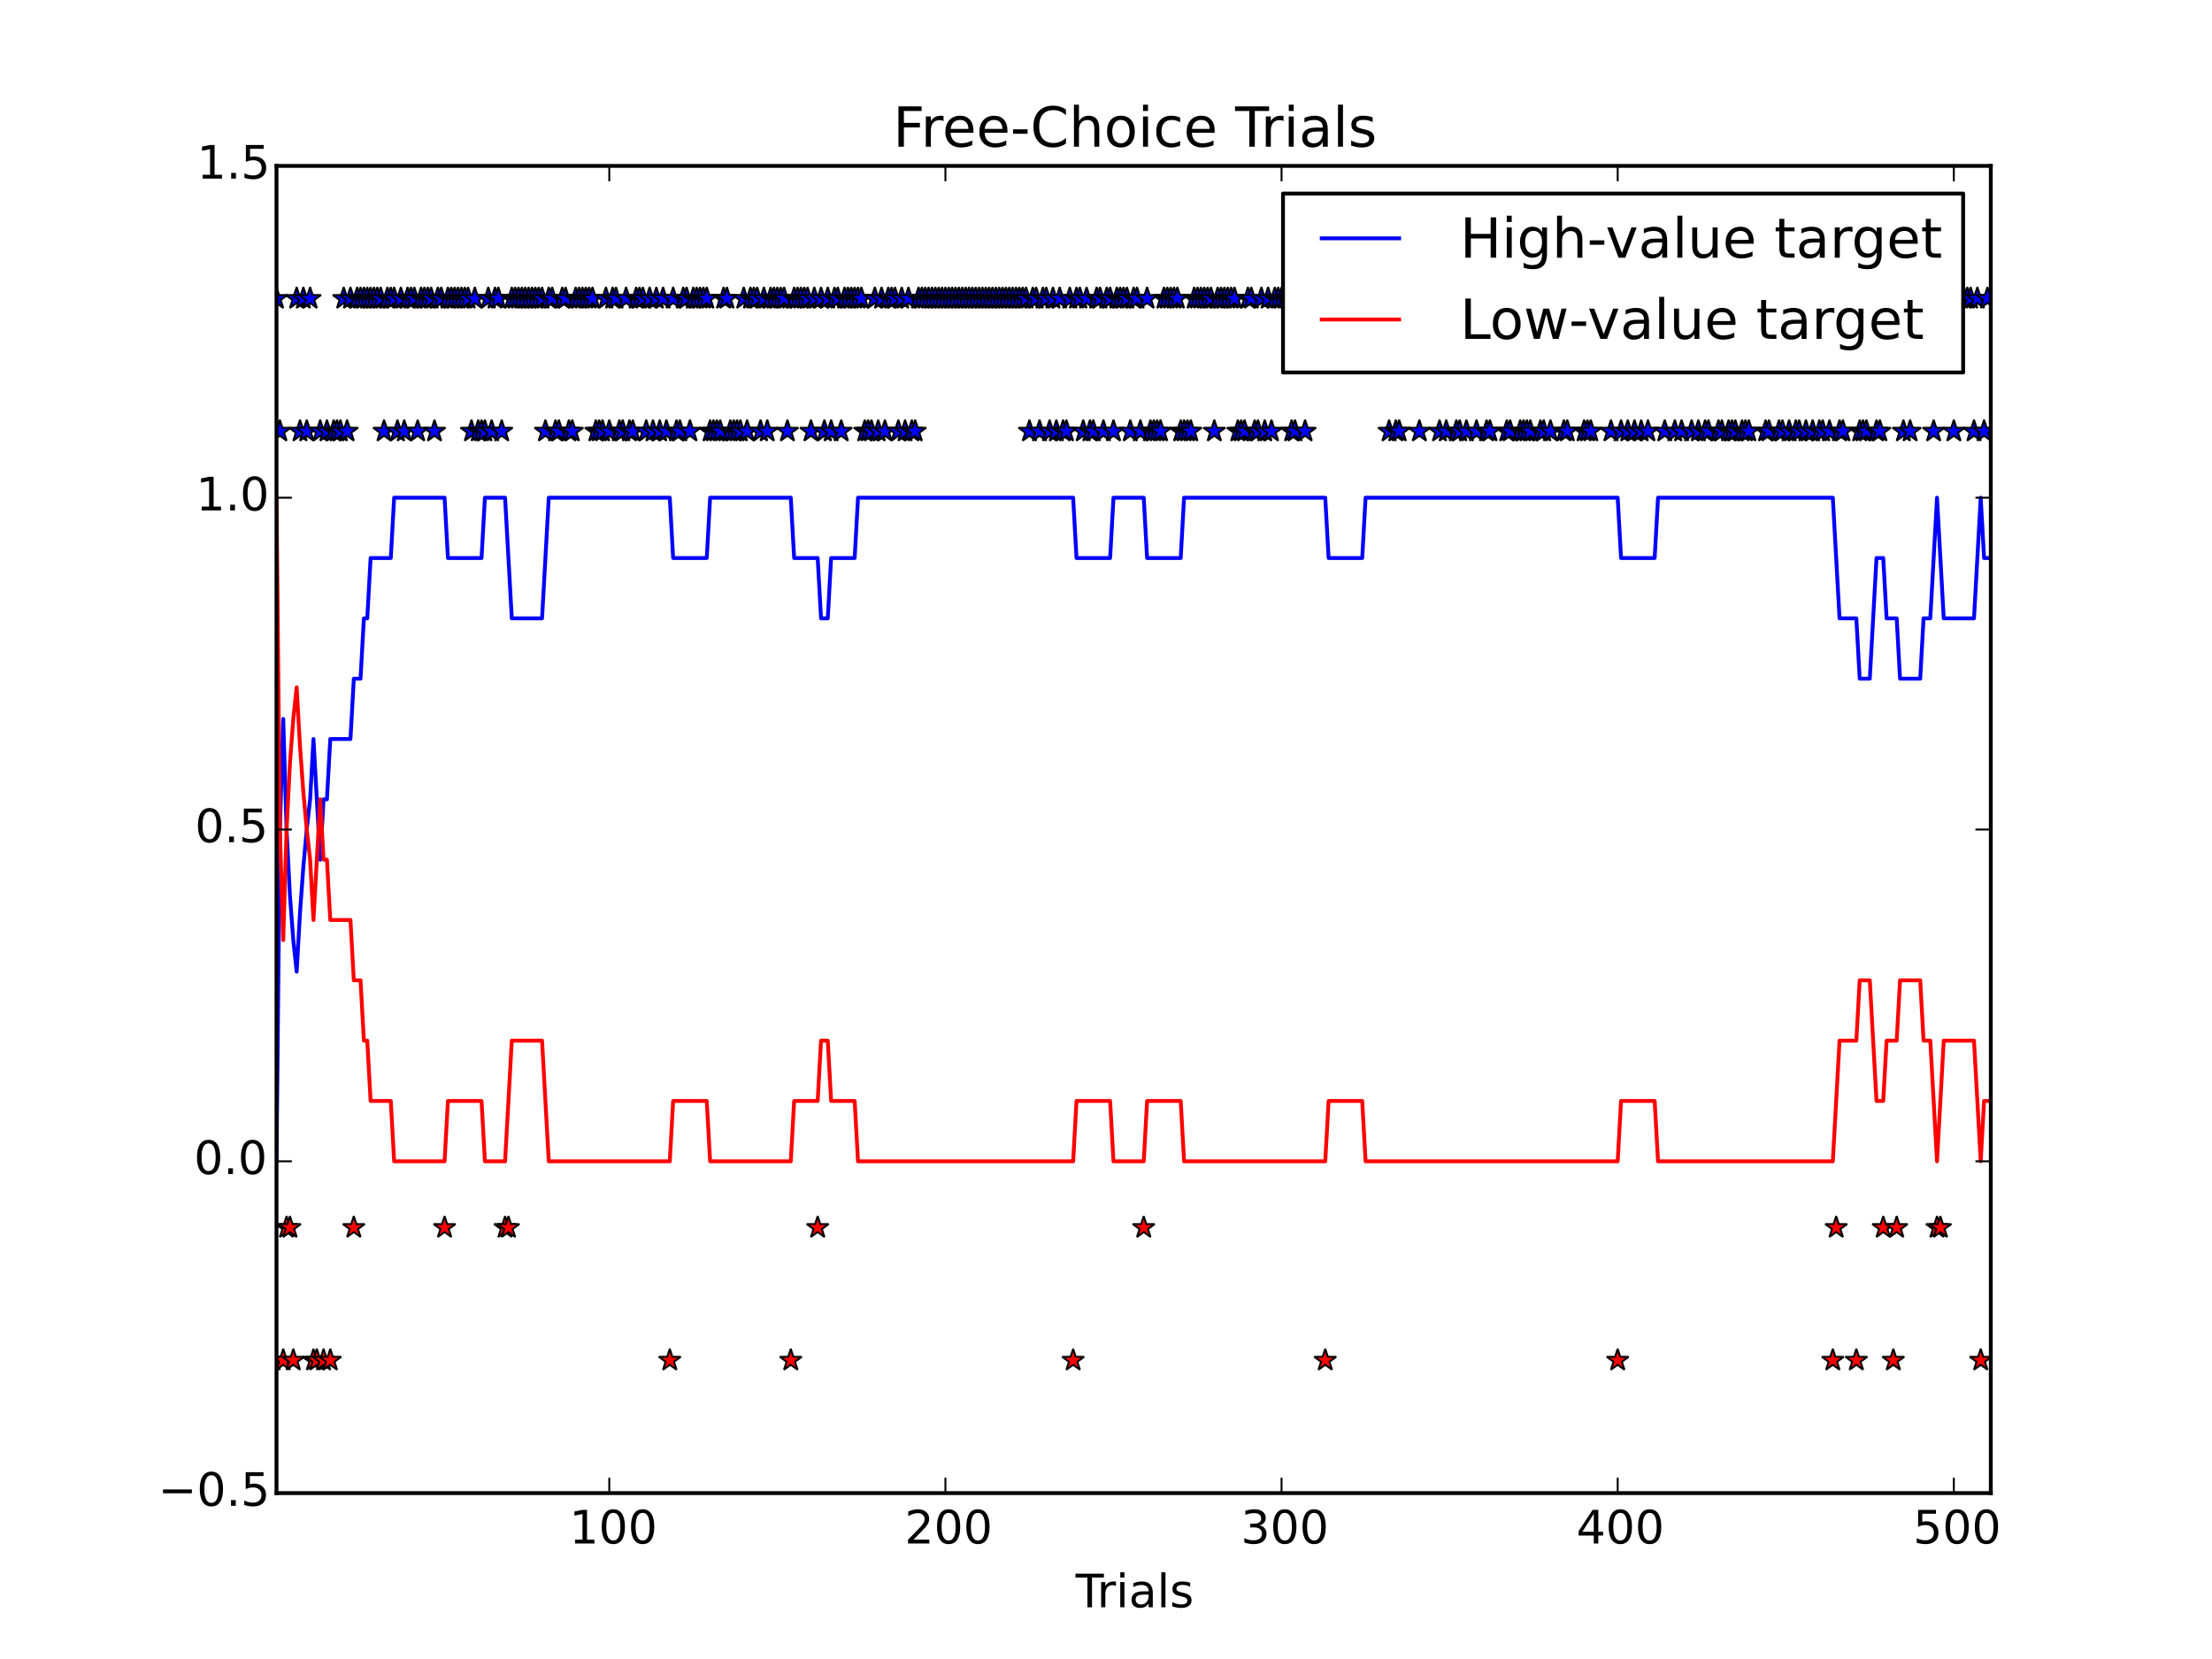 <?xml version="1.0" encoding="utf-8" standalone="no"?>
<!DOCTYPE svg PUBLIC "-//W3C//DTD SVG 1.1//EN"
  "http://www.w3.org/Graphics/SVG/1.1/DTD/svg11.dtd">
<!-- Created with matplotlib (http://matplotlib.org/) -->
<svg height="432pt" version="1.1" viewBox="0 0 576 432" width="576pt" xmlns="http://www.w3.org/2000/svg" xmlns:xlink="http://www.w3.org/1999/xlink">
 <defs>
  <style type="text/css">
*{stroke-linecap:butt;stroke-linejoin:round;}
  </style>
 </defs>
 <g id="figure_1">
  <g id="patch_1">
   <path d="
M0 432
L576 432
L576 0
L0 0
z
" style="fill:#ffffff;"/>
  </g>
  <g id="axes_1">
   <g id="patch_2">
    <path d="
M72 388.8
L518.4 388.8
L518.4 43.2
L72 43.2
z
" style="fill:#ffffff;"/>
   </g>
   <g id="line2d_1">
    <path clip-path="url(#p7ff5b81e1d)" d="
M72 302.4
L72.875 216
L73.751 187.2
L74.626 216
L75.501 233.28
L76.376 244.8
L77.252 253.029
L78.127 237.6
L79.002 225.6
L79.878 216
L80.753 208.145
L81.628 192.436
L83.379 223.855
L84.254 208.145
L85.129 208.145
L86.005 192.436
L91.257 192.436
L92.132 176.727
L93.882 176.727
L94.758 161.018
L95.633 161.018
L96.508 145.309
L101.76 145.309
L102.635 129.6
L115.765 129.6
L116.64 145.309
L125.393 145.309
L126.268 129.6
L131.52 129.6
L133.271 161.018
L141.148 161.018
L142.899 129.6
L174.409 129.6
L175.285 145.309
L184.038 145.309
L184.913 129.6
L205.92 129.6
L206.795 145.309
L212.922 145.309
L213.798 161.018
L215.548 161.018
L216.424 145.309
L222.551 145.309
L223.426 129.6
L279.445 129.6
L280.32 145.309
L289.073 145.309
L289.948 129.6
L297.826 129.6
L298.701 145.309
L307.454 145.309
L308.329 129.6
L345.092 129.6
L345.967 145.309
L354.72 145.309
L355.595 129.6
L421.242 129.6
L422.118 145.309
L430.871 145.309
L431.746 129.6
L477.261 129.6
L479.012 161.018
L483.388 161.018
L484.264 176.727
L486.889 176.727
L488.64 145.309
L490.391 145.309
L491.266 161.018
L493.892 161.018
L494.767 176.727
L500.019 176.727
L500.894 161.018
L502.645 161.018
L504.395 129.6
L506.146 161.018
L514.024 161.018
L515.774 129.6
L516.649 145.309
L518.4 145.309
L518.4 145.309" style="fill:none;stroke:#0000ff;stroke-linecap:square;"/>
   </g>
   <g id="line2d_2">
    <path clip-path="url(#p7ff5b81e1d)" d="
M72 129.6
L72.875 216
L73.751 244.8
L74.626 216
L75.501 198.72
L76.376 187.2
L77.252 178.971
L78.127 194.4
L79.002 206.4
L79.878 216
L80.753 223.855
L81.628 239.564
L83.379 208.145
L84.254 223.855
L85.129 223.855
L86.005 239.564
L91.257 239.564
L92.132 255.273
L93.882 255.273
L94.758 270.982
L95.633 270.982
L96.508 286.691
L101.76 286.691
L102.635 302.4
L115.765 302.4
L116.64 286.691
L125.393 286.691
L126.268 302.4
L131.52 302.4
L133.271 270.982
L141.148 270.982
L142.899 302.4
L174.409 302.4
L175.285 286.691
L184.038 286.691
L184.913 302.4
L205.92 302.4
L206.795 286.691
L212.922 286.691
L213.798 270.982
L215.548 270.982
L216.424 286.691
L222.551 286.691
L223.426 302.4
L279.445 302.4
L280.32 286.691
L289.073 286.691
L289.948 302.4
L297.826 302.4
L298.701 286.691
L307.454 286.691
L308.329 302.4
L345.092 302.4
L345.967 286.691
L354.72 286.691
L355.595 302.4
L421.242 302.4
L422.118 286.691
L430.871 286.691
L431.746 302.4
L477.261 302.4
L479.012 270.982
L483.388 270.982
L484.264 255.273
L486.889 255.273
L488.64 286.691
L490.391 286.691
L491.266 270.982
L493.892 270.982
L494.767 255.273
L500.019 255.273
L500.894 270.982
L502.645 270.982
L504.395 302.4
L506.146 270.982
L514.024 270.982
L515.774 302.4
L516.649 286.691
L518.4 286.691
L518.4 286.691" style="fill:none;stroke:#ff0000;stroke-linecap:square;"/>
   </g>
   <g id="line2d_3">
    <defs>
     <path d="
M1.83697e-16 -3
L-0.674 -0.927
L-2.853 -0.927
L-1.09 0.354
L-1.763 2.427
L-2.10498e-16 1.146
L1.763 2.427
L1.09 0.354
L2.853 -0.927
L0.674 -0.927
z
" id="mcedd6a2e0e" style="stroke:#000000;stroke-linejoin:bevel;stroke-width:0.5;"/>
    </defs>
    <g clip-path="url(#p7ff5b81e1d)">
     <use style="fill:#0000ff;stroke:#000000;stroke-linejoin:bevel;stroke-width:0.5;" x="72.0" xlink:href="#mcedd6a2e0e" y="77.76"/>
     <use style="fill:#0000ff;stroke:#000000;stroke-linejoin:bevel;stroke-width:0.5;" x="72.875" xlink:href="#mcedd6a2e0e" y="112.32"/>
     <use style="fill:#0000ff;stroke:#000000;stroke-linejoin:bevel;stroke-width:0.5;" x="77.252" xlink:href="#mcedd6a2e0e" y="77.76"/>
     <use style="fill:#0000ff;stroke:#000000;stroke-linejoin:bevel;stroke-width:0.5;" x="78.127" xlink:href="#mcedd6a2e0e" y="112.32"/>
     <use style="fill:#0000ff;stroke:#000000;stroke-linejoin:bevel;stroke-width:0.5;" x="79.002" xlink:href="#mcedd6a2e0e" y="77.76"/>
     <use style="fill:#0000ff;stroke:#000000;stroke-linejoin:bevel;stroke-width:0.5;" x="79.878" xlink:href="#mcedd6a2e0e" y="112.32"/>
     <use style="fill:#0000ff;stroke:#000000;stroke-linejoin:bevel;stroke-width:0.5;" x="80.753" xlink:href="#mcedd6a2e0e" y="77.76"/>
     <use style="fill:#0000ff;stroke:#000000;stroke-linejoin:bevel;stroke-width:0.5;" x="83.379" xlink:href="#mcedd6a2e0e" y="112.32"/>
     <use style="fill:#0000ff;stroke:#000000;stroke-linejoin:bevel;stroke-width:0.5;" x="85.129" xlink:href="#mcedd6a2e0e" y="112.32"/>
     <use style="fill:#0000ff;stroke:#000000;stroke-linejoin:bevel;stroke-width:0.5;" x="86.88" xlink:href="#mcedd6a2e0e" y="112.32"/>
     <use style="fill:#0000ff;stroke:#000000;stroke-linejoin:bevel;stroke-width:0.5;" x="87.755" xlink:href="#mcedd6a2e0e" y="112.32"/>
     <use style="fill:#0000ff;stroke:#000000;stroke-linejoin:bevel;stroke-width:0.5;" x="88.631" xlink:href="#mcedd6a2e0e" y="112.32"/>
     <use style="fill:#0000ff;stroke:#000000;stroke-linejoin:bevel;stroke-width:0.5;" x="89.506" xlink:href="#mcedd6a2e0e" y="77.76"/>
     <use style="fill:#0000ff;stroke:#000000;stroke-linejoin:bevel;stroke-width:0.5;" x="90.381" xlink:href="#mcedd6a2e0e" y="112.32"/>
     <use style="fill:#0000ff;stroke:#000000;stroke-linejoin:bevel;stroke-width:0.5;" x="91.256" xlink:href="#mcedd6a2e0e" y="77.76"/>
     <use style="fill:#0000ff;stroke:#000000;stroke-linejoin:bevel;stroke-width:0.5;" x="93.007" xlink:href="#mcedd6a2e0e" y="77.76"/>
     <use style="fill:#0000ff;stroke:#000000;stroke-linejoin:bevel;stroke-width:0.5;" x="93.882" xlink:href="#mcedd6a2e0e" y="77.76"/>
     <use style="fill:#0000ff;stroke:#000000;stroke-linejoin:bevel;stroke-width:0.5;" x="94.758" xlink:href="#mcedd6a2e0e" y="77.76"/>
     <use style="fill:#0000ff;stroke:#000000;stroke-linejoin:bevel;stroke-width:0.5;" x="95.633" xlink:href="#mcedd6a2e0e" y="77.76"/>
     <use style="fill:#0000ff;stroke:#000000;stroke-linejoin:bevel;stroke-width:0.5;" x="96.508" xlink:href="#mcedd6a2e0e" y="77.76"/>
     <use style="fill:#0000ff;stroke:#000000;stroke-linejoin:bevel;stroke-width:0.5;" x="97.384" xlink:href="#mcedd6a2e0e" y="77.76"/>
     <use style="fill:#0000ff;stroke:#000000;stroke-linejoin:bevel;stroke-width:0.5;" x="98.259" xlink:href="#mcedd6a2e0e" y="77.76"/>
     <use style="fill:#0000ff;stroke:#000000;stroke-linejoin:bevel;stroke-width:0.5;" x="99.134" xlink:href="#mcedd6a2e0e" y="77.76"/>
     <use style="fill:#0000ff;stroke:#000000;stroke-linejoin:bevel;stroke-width:0.5;" x="100.009" xlink:href="#mcedd6a2e0e" y="112.32"/>
     <use style="fill:#0000ff;stroke:#000000;stroke-linejoin:bevel;stroke-width:0.5;" x="100.885" xlink:href="#mcedd6a2e0e" y="77.76"/>
     <use style="fill:#0000ff;stroke:#000000;stroke-linejoin:bevel;stroke-width:0.5;" x="101.76" xlink:href="#mcedd6a2e0e" y="77.76"/>
     <use style="fill:#0000ff;stroke:#000000;stroke-linejoin:bevel;stroke-width:0.5;" x="102.635" xlink:href="#mcedd6a2e0e" y="77.76"/>
     <use style="fill:#0000ff;stroke:#000000;stroke-linejoin:bevel;stroke-width:0.5;" x="103.511" xlink:href="#mcedd6a2e0e" y="112.32"/>
     <use style="fill:#0000ff;stroke:#000000;stroke-linejoin:bevel;stroke-width:0.5;" x="104.386" xlink:href="#mcedd6a2e0e" y="77.76"/>
     <use style="fill:#0000ff;stroke:#000000;stroke-linejoin:bevel;stroke-width:0.5;" x="105.261" xlink:href="#mcedd6a2e0e" y="112.32"/>
     <use style="fill:#0000ff;stroke:#000000;stroke-linejoin:bevel;stroke-width:0.5;" x="106.136" xlink:href="#mcedd6a2e0e" y="77.76"/>
     <use style="fill:#0000ff;stroke:#000000;stroke-linejoin:bevel;stroke-width:0.5;" x="107.012" xlink:href="#mcedd6a2e0e" y="77.76"/>
     <use style="fill:#0000ff;stroke:#000000;stroke-linejoin:bevel;stroke-width:0.5;" x="107.887" xlink:href="#mcedd6a2e0e" y="77.76"/>
     <use style="fill:#0000ff;stroke:#000000;stroke-linejoin:bevel;stroke-width:0.5;" x="108.762" xlink:href="#mcedd6a2e0e" y="112.32"/>
     <use style="fill:#0000ff;stroke:#000000;stroke-linejoin:bevel;stroke-width:0.5;" x="109.638" xlink:href="#mcedd6a2e0e" y="77.76"/>
     <use style="fill:#0000ff;stroke:#000000;stroke-linejoin:bevel;stroke-width:0.5;" x="110.513" xlink:href="#mcedd6a2e0e" y="77.76"/>
     <use style="fill:#0000ff;stroke:#000000;stroke-linejoin:bevel;stroke-width:0.5;" x="111.388" xlink:href="#mcedd6a2e0e" y="77.76"/>
     <use style="fill:#0000ff;stroke:#000000;stroke-linejoin:bevel;stroke-width:0.5;" x="112.264" xlink:href="#mcedd6a2e0e" y="77.76"/>
     <use style="fill:#0000ff;stroke:#000000;stroke-linejoin:bevel;stroke-width:0.5;" x="113.139" xlink:href="#mcedd6a2e0e" y="112.32"/>
     <use style="fill:#0000ff;stroke:#000000;stroke-linejoin:bevel;stroke-width:0.5;" x="114.014" xlink:href="#mcedd6a2e0e" y="77.76"/>
     <use style="fill:#0000ff;stroke:#000000;stroke-linejoin:bevel;stroke-width:0.5;" x="114.889" xlink:href="#mcedd6a2e0e" y="77.76"/>
     <use style="fill:#0000ff;stroke:#000000;stroke-linejoin:bevel;stroke-width:0.5;" x="116.64" xlink:href="#mcedd6a2e0e" y="77.76"/>
     <use style="fill:#0000ff;stroke:#000000;stroke-linejoin:bevel;stroke-width:0.5;" x="117.515" xlink:href="#mcedd6a2e0e" y="77.76"/>
     <use style="fill:#0000ff;stroke:#000000;stroke-linejoin:bevel;stroke-width:0.5;" x="118.391" xlink:href="#mcedd6a2e0e" y="77.76"/>
     <use style="fill:#0000ff;stroke:#000000;stroke-linejoin:bevel;stroke-width:0.5;" x="119.266" xlink:href="#mcedd6a2e0e" y="77.76"/>
     <use style="fill:#0000ff;stroke:#000000;stroke-linejoin:bevel;stroke-width:0.5;" x="120.141" xlink:href="#mcedd6a2e0e" y="77.76"/>
     <use style="fill:#0000ff;stroke:#000000;stroke-linejoin:bevel;stroke-width:0.5;" x="121.016" xlink:href="#mcedd6a2e0e" y="77.76"/>
     <use style="fill:#0000ff;stroke:#000000;stroke-linejoin:bevel;stroke-width:0.5;" x="121.892" xlink:href="#mcedd6a2e0e" y="77.76"/>
     <use style="fill:#0000ff;stroke:#000000;stroke-linejoin:bevel;stroke-width:0.5;" x="122.767" xlink:href="#mcedd6a2e0e" y="112.32"/>
     <use style="fill:#0000ff;stroke:#000000;stroke-linejoin:bevel;stroke-width:0.5;" x="123.642" xlink:href="#mcedd6a2e0e" y="77.76"/>
     <use style="fill:#0000ff;stroke:#000000;stroke-linejoin:bevel;stroke-width:0.5;" x="124.518" xlink:href="#mcedd6a2e0e" y="112.32"/>
     <use style="fill:#0000ff;stroke:#000000;stroke-linejoin:bevel;stroke-width:0.5;" x="125.393" xlink:href="#mcedd6a2e0e" y="112.32"/>
     <use style="fill:#0000ff;stroke:#000000;stroke-linejoin:bevel;stroke-width:0.5;" x="126.268" xlink:href="#mcedd6a2e0e" y="112.32"/>
     <use style="fill:#0000ff;stroke:#000000;stroke-linejoin:bevel;stroke-width:0.5;" x="127.144" xlink:href="#mcedd6a2e0e" y="77.76"/>
     <use style="fill:#0000ff;stroke:#000000;stroke-linejoin:bevel;stroke-width:0.5;" x="128.019" xlink:href="#mcedd6a2e0e" y="112.32"/>
     <use style="fill:#0000ff;stroke:#000000;stroke-linejoin:bevel;stroke-width:0.5;" x="128.894" xlink:href="#mcedd6a2e0e" y="77.76"/>
     <use style="fill:#0000ff;stroke:#000000;stroke-linejoin:bevel;stroke-width:0.5;" x="129.769" xlink:href="#mcedd6a2e0e" y="77.76"/>
     <use style="fill:#0000ff;stroke:#000000;stroke-linejoin:bevel;stroke-width:0.5;" x="130.645" xlink:href="#mcedd6a2e0e" y="112.32"/>
     <use style="fill:#0000ff;stroke:#000000;stroke-linejoin:bevel;stroke-width:0.5;" x="133.271" xlink:href="#mcedd6a2e0e" y="77.76"/>
     <use style="fill:#0000ff;stroke:#000000;stroke-linejoin:bevel;stroke-width:0.5;" x="134.146" xlink:href="#mcedd6a2e0e" y="77.76"/>
     <use style="fill:#0000ff;stroke:#000000;stroke-linejoin:bevel;stroke-width:0.5;" x="135.021" xlink:href="#mcedd6a2e0e" y="77.76"/>
     <use style="fill:#0000ff;stroke:#000000;stroke-linejoin:bevel;stroke-width:0.5;" x="135.896" xlink:href="#mcedd6a2e0e" y="77.76"/>
     <use style="fill:#0000ff;stroke:#000000;stroke-linejoin:bevel;stroke-width:0.5;" x="136.772" xlink:href="#mcedd6a2e0e" y="77.76"/>
     <use style="fill:#0000ff;stroke:#000000;stroke-linejoin:bevel;stroke-width:0.5;" x="137.647" xlink:href="#mcedd6a2e0e" y="77.76"/>
     <use style="fill:#0000ff;stroke:#000000;stroke-linejoin:bevel;stroke-width:0.5;" x="138.522" xlink:href="#mcedd6a2e0e" y="77.76"/>
     <use style="fill:#0000ff;stroke:#000000;stroke-linejoin:bevel;stroke-width:0.5;" x="139.398" xlink:href="#mcedd6a2e0e" y="77.76"/>
     <use style="fill:#0000ff;stroke:#000000;stroke-linejoin:bevel;stroke-width:0.5;" x="140.273" xlink:href="#mcedd6a2e0e" y="77.76"/>
     <use style="fill:#0000ff;stroke:#000000;stroke-linejoin:bevel;stroke-width:0.5;" x="141.148" xlink:href="#mcedd6a2e0e" y="77.76"/>
     <use style="fill:#0000ff;stroke:#000000;stroke-linejoin:bevel;stroke-width:0.5;" x="142.024" xlink:href="#mcedd6a2e0e" y="112.32"/>
     <use style="fill:#0000ff;stroke:#000000;stroke-linejoin:bevel;stroke-width:0.5;" x="142.899" xlink:href="#mcedd6a2e0e" y="77.76"/>
     <use style="fill:#0000ff;stroke:#000000;stroke-linejoin:bevel;stroke-width:0.5;" x="143.774" xlink:href="#mcedd6a2e0e" y="77.76"/>
     <use style="fill:#0000ff;stroke:#000000;stroke-linejoin:bevel;stroke-width:0.5;" x="144.649" xlink:href="#mcedd6a2e0e" y="112.32"/>
     <use style="fill:#0000ff;stroke:#000000;stroke-linejoin:bevel;stroke-width:0.5;" x="145.525" xlink:href="#mcedd6a2e0e" y="112.32"/>
     <use style="fill:#0000ff;stroke:#000000;stroke-linejoin:bevel;stroke-width:0.5;" x="146.4" xlink:href="#mcedd6a2e0e" y="77.76"/>
     <use style="fill:#0000ff;stroke:#000000;stroke-linejoin:bevel;stroke-width:0.5;" x="147.275" xlink:href="#mcedd6a2e0e" y="77.76"/>
     <use style="fill:#0000ff;stroke:#000000;stroke-linejoin:bevel;stroke-width:0.5;" x="148.151" xlink:href="#mcedd6a2e0e" y="112.32"/>
     <use style="fill:#0000ff;stroke:#000000;stroke-linejoin:bevel;stroke-width:0.5;" x="149.026" xlink:href="#mcedd6a2e0e" y="112.32"/>
     <use style="fill:#0000ff;stroke:#000000;stroke-linejoin:bevel;stroke-width:0.5;" x="149.901" xlink:href="#mcedd6a2e0e" y="77.76"/>
     <use style="fill:#0000ff;stroke:#000000;stroke-linejoin:bevel;stroke-width:0.5;" x="150.776" xlink:href="#mcedd6a2e0e" y="77.76"/>
     <use style="fill:#0000ff;stroke:#000000;stroke-linejoin:bevel;stroke-width:0.5;" x="151.652" xlink:href="#mcedd6a2e0e" y="77.76"/>
     <use style="fill:#0000ff;stroke:#000000;stroke-linejoin:bevel;stroke-width:0.5;" x="152.527" xlink:href="#mcedd6a2e0e" y="77.76"/>
     <use style="fill:#0000ff;stroke:#000000;stroke-linejoin:bevel;stroke-width:0.5;" x="153.402" xlink:href="#mcedd6a2e0e" y="77.76"/>
     <use style="fill:#0000ff;stroke:#000000;stroke-linejoin:bevel;stroke-width:0.5;" x="154.278" xlink:href="#mcedd6a2e0e" y="77.76"/>
     <use style="fill:#0000ff;stroke:#000000;stroke-linejoin:bevel;stroke-width:0.5;" x="155.153" xlink:href="#mcedd6a2e0e" y="112.32"/>
     <use style="fill:#0000ff;stroke:#000000;stroke-linejoin:bevel;stroke-width:0.5;" x="156.028" xlink:href="#mcedd6a2e0e" y="112.32"/>
     <use style="fill:#0000ff;stroke:#000000;stroke-linejoin:bevel;stroke-width:0.5;" x="156.904" xlink:href="#mcedd6a2e0e" y="112.32"/>
     <use style="fill:#0000ff;stroke:#000000;stroke-linejoin:bevel;stroke-width:0.5;" x="157.779" xlink:href="#mcedd6a2e0e" y="77.76"/>
     <use style="fill:#0000ff;stroke:#000000;stroke-linejoin:bevel;stroke-width:0.5;" x="158.654" xlink:href="#mcedd6a2e0e" y="112.32"/>
     <use style="fill:#0000ff;stroke:#000000;stroke-linejoin:bevel;stroke-width:0.5;" x="159.529" xlink:href="#mcedd6a2e0e" y="77.76"/>
     <use style="fill:#0000ff;stroke:#000000;stroke-linejoin:bevel;stroke-width:0.5;" x="160.405" xlink:href="#mcedd6a2e0e" y="77.76"/>
     <use style="fill:#0000ff;stroke:#000000;stroke-linejoin:bevel;stroke-width:0.5;" x="161.28" xlink:href="#mcedd6a2e0e" y="112.32"/>
     <use style="fill:#0000ff;stroke:#000000;stroke-linejoin:bevel;stroke-width:0.5;" x="162.155" xlink:href="#mcedd6a2e0e" y="112.32"/>
     <use style="fill:#0000ff;stroke:#000000;stroke-linejoin:bevel;stroke-width:0.5;" x="163.031" xlink:href="#mcedd6a2e0e" y="77.76"/>
     <use style="fill:#0000ff;stroke:#000000;stroke-linejoin:bevel;stroke-width:0.5;" x="163.906" xlink:href="#mcedd6a2e0e" y="112.32"/>
     <use style="fill:#0000ff;stroke:#000000;stroke-linejoin:bevel;stroke-width:0.5;" x="164.781" xlink:href="#mcedd6a2e0e" y="112.32"/>
     <use style="fill:#0000ff;stroke:#000000;stroke-linejoin:bevel;stroke-width:0.5;" x="165.656" xlink:href="#mcedd6a2e0e" y="77.76"/>
     <use style="fill:#0000ff;stroke:#000000;stroke-linejoin:bevel;stroke-width:0.5;" x="166.532" xlink:href="#mcedd6a2e0e" y="77.76"/>
     <use style="fill:#0000ff;stroke:#000000;stroke-linejoin:bevel;stroke-width:0.5;" x="167.407" xlink:href="#mcedd6a2e0e" y="77.76"/>
     <use style="fill:#0000ff;stroke:#000000;stroke-linejoin:bevel;stroke-width:0.5;" x="168.282" xlink:href="#mcedd6a2e0e" y="112.32"/>
     <use style="fill:#0000ff;stroke:#000000;stroke-linejoin:bevel;stroke-width:0.5;" x="169.158" xlink:href="#mcedd6a2e0e" y="77.76"/>
     <use style="fill:#0000ff;stroke:#000000;stroke-linejoin:bevel;stroke-width:0.5;" x="170.033" xlink:href="#mcedd6a2e0e" y="112.32"/>
     <use style="fill:#0000ff;stroke:#000000;stroke-linejoin:bevel;stroke-width:0.5;" x="170.908" xlink:href="#mcedd6a2e0e" y="77.76"/>
     <use style="fill:#0000ff;stroke:#000000;stroke-linejoin:bevel;stroke-width:0.5;" x="171.784" xlink:href="#mcedd6a2e0e" y="112.32"/>
     <use style="fill:#0000ff;stroke:#000000;stroke-linejoin:bevel;stroke-width:0.5;" x="172.659" xlink:href="#mcedd6a2e0e" y="77.76"/>
     <use style="fill:#0000ff;stroke:#000000;stroke-linejoin:bevel;stroke-width:0.5;" x="173.534" xlink:href="#mcedd6a2e0e" y="112.32"/>
     <use style="fill:#0000ff;stroke:#000000;stroke-linejoin:bevel;stroke-width:0.5;" x="175.285" xlink:href="#mcedd6a2e0e" y="77.76"/>
     <use style="fill:#0000ff;stroke:#000000;stroke-linejoin:bevel;stroke-width:0.5;" x="176.16" xlink:href="#mcedd6a2e0e" y="112.32"/>
     <use style="fill:#0000ff;stroke:#000000;stroke-linejoin:bevel;stroke-width:0.5;" x="177.035" xlink:href="#mcedd6a2e0e" y="112.32"/>
     <use style="fill:#0000ff;stroke:#000000;stroke-linejoin:bevel;stroke-width:0.5;" x="177.911" xlink:href="#mcedd6a2e0e" y="77.76"/>
     <use style="fill:#0000ff;stroke:#000000;stroke-linejoin:bevel;stroke-width:0.5;" x="178.786" xlink:href="#mcedd6a2e0e" y="77.76"/>
     <use style="fill:#0000ff;stroke:#000000;stroke-linejoin:bevel;stroke-width:0.5;" x="179.661" xlink:href="#mcedd6a2e0e" y="112.32"/>
     <use style="fill:#0000ff;stroke:#000000;stroke-linejoin:bevel;stroke-width:0.5;" x="180.536" xlink:href="#mcedd6a2e0e" y="77.76"/>
     <use style="fill:#0000ff;stroke:#000000;stroke-linejoin:bevel;stroke-width:0.5;" x="181.412" xlink:href="#mcedd6a2e0e" y="77.76"/>
     <use style="fill:#0000ff;stroke:#000000;stroke-linejoin:bevel;stroke-width:0.5;" x="182.287" xlink:href="#mcedd6a2e0e" y="77.76"/>
     <use style="fill:#0000ff;stroke:#000000;stroke-linejoin:bevel;stroke-width:0.5;" x="183.162" xlink:href="#mcedd6a2e0e" y="77.76"/>
     <use style="fill:#0000ff;stroke:#000000;stroke-linejoin:bevel;stroke-width:0.5;" x="184.038" xlink:href="#mcedd6a2e0e" y="77.76"/>
     <use style="fill:#0000ff;stroke:#000000;stroke-linejoin:bevel;stroke-width:0.5;" x="184.913" xlink:href="#mcedd6a2e0e" y="112.32"/>
     <use style="fill:#0000ff;stroke:#000000;stroke-linejoin:bevel;stroke-width:0.5;" x="185.788" xlink:href="#mcedd6a2e0e" y="112.32"/>
     <use style="fill:#0000ff;stroke:#000000;stroke-linejoin:bevel;stroke-width:0.5;" x="186.664" xlink:href="#mcedd6a2e0e" y="112.32"/>
     <use style="fill:#0000ff;stroke:#000000;stroke-linejoin:bevel;stroke-width:0.5;" x="187.539" xlink:href="#mcedd6a2e0e" y="112.32"/>
     <use style="fill:#0000ff;stroke:#000000;stroke-linejoin:bevel;stroke-width:0.5;" x="188.414" xlink:href="#mcedd6a2e0e" y="77.76"/>
     <use style="fill:#0000ff;stroke:#000000;stroke-linejoin:bevel;stroke-width:0.5;" x="189.289" xlink:href="#mcedd6a2e0e" y="77.76"/>
     <use style="fill:#0000ff;stroke:#000000;stroke-linejoin:bevel;stroke-width:0.5;" x="190.165" xlink:href="#mcedd6a2e0e" y="112.32"/>
     <use style="fill:#0000ff;stroke:#000000;stroke-linejoin:bevel;stroke-width:0.5;" x="191.04" xlink:href="#mcedd6a2e0e" y="112.32"/>
     <use style="fill:#0000ff;stroke:#000000;stroke-linejoin:bevel;stroke-width:0.5;" x="191.915" xlink:href="#mcedd6a2e0e" y="112.32"/>
     <use style="fill:#0000ff;stroke:#000000;stroke-linejoin:bevel;stroke-width:0.5;" x="192.791" xlink:href="#mcedd6a2e0e" y="112.32"/>
     <use style="fill:#0000ff;stroke:#000000;stroke-linejoin:bevel;stroke-width:0.5;" x="193.666" xlink:href="#mcedd6a2e0e" y="77.76"/>
     <use style="fill:#0000ff;stroke:#000000;stroke-linejoin:bevel;stroke-width:0.5;" x="194.541" xlink:href="#mcedd6a2e0e" y="112.32"/>
     <use style="fill:#0000ff;stroke:#000000;stroke-linejoin:bevel;stroke-width:0.5;" x="195.416" xlink:href="#mcedd6a2e0e" y="77.76"/>
     <use style="fill:#0000ff;stroke:#000000;stroke-linejoin:bevel;stroke-width:0.5;" x="196.292" xlink:href="#mcedd6a2e0e" y="77.76"/>
     <use style="fill:#0000ff;stroke:#000000;stroke-linejoin:bevel;stroke-width:0.5;" x="197.167" xlink:href="#mcedd6a2e0e" y="77.76"/>
     <use style="fill:#0000ff;stroke:#000000;stroke-linejoin:bevel;stroke-width:0.5;" x="198.042" xlink:href="#mcedd6a2e0e" y="112.32"/>
     <use style="fill:#0000ff;stroke:#000000;stroke-linejoin:bevel;stroke-width:0.5;" x="198.918" xlink:href="#mcedd6a2e0e" y="77.76"/>
     <use style="fill:#0000ff;stroke:#000000;stroke-linejoin:bevel;stroke-width:0.5;" x="199.793" xlink:href="#mcedd6a2e0e" y="112.32"/>
     <use style="fill:#0000ff;stroke:#000000;stroke-linejoin:bevel;stroke-width:0.5;" x="200.668" xlink:href="#mcedd6a2e0e" y="77.76"/>
     <use style="fill:#0000ff;stroke:#000000;stroke-linejoin:bevel;stroke-width:0.5;" x="201.544" xlink:href="#mcedd6a2e0e" y="77.76"/>
     <use style="fill:#0000ff;stroke:#000000;stroke-linejoin:bevel;stroke-width:0.5;" x="202.419" xlink:href="#mcedd6a2e0e" y="77.76"/>
     <use style="fill:#0000ff;stroke:#000000;stroke-linejoin:bevel;stroke-width:0.5;" x="203.294" xlink:href="#mcedd6a2e0e" y="77.76"/>
     <use style="fill:#0000ff;stroke:#000000;stroke-linejoin:bevel;stroke-width:0.5;" x="204.169" xlink:href="#mcedd6a2e0e" y="77.76"/>
     <use style="fill:#0000ff;stroke:#000000;stroke-linejoin:bevel;stroke-width:0.5;" x="205.045" xlink:href="#mcedd6a2e0e" y="112.32"/>
     <use style="fill:#0000ff;stroke:#000000;stroke-linejoin:bevel;stroke-width:0.5;" x="206.795" xlink:href="#mcedd6a2e0e" y="77.76"/>
     <use style="fill:#0000ff;stroke:#000000;stroke-linejoin:bevel;stroke-width:0.5;" x="207.671" xlink:href="#mcedd6a2e0e" y="77.76"/>
     <use style="fill:#0000ff;stroke:#000000;stroke-linejoin:bevel;stroke-width:0.5;" x="208.546" xlink:href="#mcedd6a2e0e" y="77.76"/>
     <use style="fill:#0000ff;stroke:#000000;stroke-linejoin:bevel;stroke-width:0.5;" x="209.421" xlink:href="#mcedd6a2e0e" y="77.76"/>
     <use style="fill:#0000ff;stroke:#000000;stroke-linejoin:bevel;stroke-width:0.5;" x="210.296" xlink:href="#mcedd6a2e0e" y="77.76"/>
     <use style="fill:#0000ff;stroke:#000000;stroke-linejoin:bevel;stroke-width:0.5;" x="211.172" xlink:href="#mcedd6a2e0e" y="112.32"/>
     <use style="fill:#0000ff;stroke:#000000;stroke-linejoin:bevel;stroke-width:0.5;" x="212.047" xlink:href="#mcedd6a2e0e" y="77.76"/>
     <use style="fill:#0000ff;stroke:#000000;stroke-linejoin:bevel;stroke-width:0.5;" x="213.798" xlink:href="#mcedd6a2e0e" y="77.76"/>
     <use style="fill:#0000ff;stroke:#000000;stroke-linejoin:bevel;stroke-width:0.5;" x="214.673" xlink:href="#mcedd6a2e0e" y="112.32"/>
     <use style="fill:#0000ff;stroke:#000000;stroke-linejoin:bevel;stroke-width:0.5;" x="215.548" xlink:href="#mcedd6a2e0e" y="77.76"/>
     <use style="fill:#0000ff;stroke:#000000;stroke-linejoin:bevel;stroke-width:0.5;" x="216.424" xlink:href="#mcedd6a2e0e" y="112.32"/>
     <use style="fill:#0000ff;stroke:#000000;stroke-linejoin:bevel;stroke-width:0.5;" x="217.299" xlink:href="#mcedd6a2e0e" y="77.76"/>
     <use style="fill:#0000ff;stroke:#000000;stroke-linejoin:bevel;stroke-width:0.5;" x="218.174" xlink:href="#mcedd6a2e0e" y="77.76"/>
     <use style="fill:#0000ff;stroke:#000000;stroke-linejoin:bevel;stroke-width:0.5;" x="219.049" xlink:href="#mcedd6a2e0e" y="112.32"/>
     <use style="fill:#0000ff;stroke:#000000;stroke-linejoin:bevel;stroke-width:0.5;" x="219.925" xlink:href="#mcedd6a2e0e" y="77.76"/>
     <use style="fill:#0000ff;stroke:#000000;stroke-linejoin:bevel;stroke-width:0.5;" x="220.8" xlink:href="#mcedd6a2e0e" y="77.76"/>
     <use style="fill:#0000ff;stroke:#000000;stroke-linejoin:bevel;stroke-width:0.5;" x="221.675" xlink:href="#mcedd6a2e0e" y="77.76"/>
     <use style="fill:#0000ff;stroke:#000000;stroke-linejoin:bevel;stroke-width:0.5;" x="222.551" xlink:href="#mcedd6a2e0e" y="77.76"/>
     <use style="fill:#0000ff;stroke:#000000;stroke-linejoin:bevel;stroke-width:0.5;" x="223.426" xlink:href="#mcedd6a2e0e" y="77.76"/>
     <use style="fill:#0000ff;stroke:#000000;stroke-linejoin:bevel;stroke-width:0.5;" x="224.301" xlink:href="#mcedd6a2e0e" y="77.76"/>
     <use style="fill:#0000ff;stroke:#000000;stroke-linejoin:bevel;stroke-width:0.5;" x="225.176" xlink:href="#mcedd6a2e0e" y="112.32"/>
     <use style="fill:#0000ff;stroke:#000000;stroke-linejoin:bevel;stroke-width:0.5;" x="226.052" xlink:href="#mcedd6a2e0e" y="112.32"/>
     <use style="fill:#0000ff;stroke:#000000;stroke-linejoin:bevel;stroke-width:0.5;" x="226.927" xlink:href="#mcedd6a2e0e" y="112.32"/>
     <use style="fill:#0000ff;stroke:#000000;stroke-linejoin:bevel;stroke-width:0.5;" x="227.802" xlink:href="#mcedd6a2e0e" y="77.76"/>
     <use style="fill:#0000ff;stroke:#000000;stroke-linejoin:bevel;stroke-width:0.5;" x="228.678" xlink:href="#mcedd6a2e0e" y="112.32"/>
     <use style="fill:#0000ff;stroke:#000000;stroke-linejoin:bevel;stroke-width:0.5;" x="229.553" xlink:href="#mcedd6a2e0e" y="77.76"/>
     <use style="fill:#0000ff;stroke:#000000;stroke-linejoin:bevel;stroke-width:0.5;" x="230.428" xlink:href="#mcedd6a2e0e" y="112.32"/>
     <use style="fill:#0000ff;stroke:#000000;stroke-linejoin:bevel;stroke-width:0.5;" x="231.304" xlink:href="#mcedd6a2e0e" y="77.76"/>
     <use style="fill:#0000ff;stroke:#000000;stroke-linejoin:bevel;stroke-width:0.5;" x="232.179" xlink:href="#mcedd6a2e0e" y="77.76"/>
     <use style="fill:#0000ff;stroke:#000000;stroke-linejoin:bevel;stroke-width:0.5;" x="233.054" xlink:href="#mcedd6a2e0e" y="77.76"/>
     <use style="fill:#0000ff;stroke:#000000;stroke-linejoin:bevel;stroke-width:0.5;" x="233.929" xlink:href="#mcedd6a2e0e" y="112.32"/>
     <use style="fill:#0000ff;stroke:#000000;stroke-linejoin:bevel;stroke-width:0.5;" x="234.805" xlink:href="#mcedd6a2e0e" y="77.76"/>
     <use style="fill:#0000ff;stroke:#000000;stroke-linejoin:bevel;stroke-width:0.5;" x="235.68" xlink:href="#mcedd6a2e0e" y="112.32"/>
     <use style="fill:#0000ff;stroke:#000000;stroke-linejoin:bevel;stroke-width:0.5;" x="236.555" xlink:href="#mcedd6a2e0e" y="77.76"/>
     <use style="fill:#0000ff;stroke:#000000;stroke-linejoin:bevel;stroke-width:0.5;" x="237.431" xlink:href="#mcedd6a2e0e" y="112.32"/>
     <use style="fill:#0000ff;stroke:#000000;stroke-linejoin:bevel;stroke-width:0.5;" x="238.306" xlink:href="#mcedd6a2e0e" y="112.32"/>
     <use style="fill:#0000ff;stroke:#000000;stroke-linejoin:bevel;stroke-width:0.5;" x="239.181" xlink:href="#mcedd6a2e0e" y="77.76"/>
     <use style="fill:#0000ff;stroke:#000000;stroke-linejoin:bevel;stroke-width:0.5;" x="240.056" xlink:href="#mcedd6a2e0e" y="77.76"/>
     <use style="fill:#0000ff;stroke:#000000;stroke-linejoin:bevel;stroke-width:0.5;" x="240.932" xlink:href="#mcedd6a2e0e" y="77.76"/>
     <use style="fill:#0000ff;stroke:#000000;stroke-linejoin:bevel;stroke-width:0.5;" x="241.807" xlink:href="#mcedd6a2e0e" y="77.76"/>
     <use style="fill:#0000ff;stroke:#000000;stroke-linejoin:bevel;stroke-width:0.5;" x="242.682" xlink:href="#mcedd6a2e0e" y="77.76"/>
     <use style="fill:#0000ff;stroke:#000000;stroke-linejoin:bevel;stroke-width:0.5;" x="243.558" xlink:href="#mcedd6a2e0e" y="77.76"/>
     <use style="fill:#0000ff;stroke:#000000;stroke-linejoin:bevel;stroke-width:0.5;" x="244.433" xlink:href="#mcedd6a2e0e" y="77.76"/>
     <use style="fill:#0000ff;stroke:#000000;stroke-linejoin:bevel;stroke-width:0.5;" x="245.308" xlink:href="#mcedd6a2e0e" y="77.76"/>
     <use style="fill:#0000ff;stroke:#000000;stroke-linejoin:bevel;stroke-width:0.5;" x="246.184" xlink:href="#mcedd6a2e0e" y="77.76"/>
     <use style="fill:#0000ff;stroke:#000000;stroke-linejoin:bevel;stroke-width:0.5;" x="247.059" xlink:href="#mcedd6a2e0e" y="77.76"/>
     <use style="fill:#0000ff;stroke:#000000;stroke-linejoin:bevel;stroke-width:0.5;" x="247.934" xlink:href="#mcedd6a2e0e" y="77.76"/>
     <use style="fill:#0000ff;stroke:#000000;stroke-linejoin:bevel;stroke-width:0.5;" x="248.809" xlink:href="#mcedd6a2e0e" y="77.76"/>
     <use style="fill:#0000ff;stroke:#000000;stroke-linejoin:bevel;stroke-width:0.5;" x="249.685" xlink:href="#mcedd6a2e0e" y="77.76"/>
     <use style="fill:#0000ff;stroke:#000000;stroke-linejoin:bevel;stroke-width:0.5;" x="250.56" xlink:href="#mcedd6a2e0e" y="77.76"/>
     <use style="fill:#0000ff;stroke:#000000;stroke-linejoin:bevel;stroke-width:0.5;" x="251.435" xlink:href="#mcedd6a2e0e" y="77.76"/>
     <use style="fill:#0000ff;stroke:#000000;stroke-linejoin:bevel;stroke-width:0.5;" x="252.311" xlink:href="#mcedd6a2e0e" y="77.76"/>
     <use style="fill:#0000ff;stroke:#000000;stroke-linejoin:bevel;stroke-width:0.5;" x="253.186" xlink:href="#mcedd6a2e0e" y="77.76"/>
     <use style="fill:#0000ff;stroke:#000000;stroke-linejoin:bevel;stroke-width:0.5;" x="254.061" xlink:href="#mcedd6a2e0e" y="77.76"/>
     <use style="fill:#0000ff;stroke:#000000;stroke-linejoin:bevel;stroke-width:0.5;" x="254.936" xlink:href="#mcedd6a2e0e" y="77.76"/>
     <use style="fill:#0000ff;stroke:#000000;stroke-linejoin:bevel;stroke-width:0.5;" x="255.812" xlink:href="#mcedd6a2e0e" y="77.76"/>
     <use style="fill:#0000ff;stroke:#000000;stroke-linejoin:bevel;stroke-width:0.5;" x="256.687" xlink:href="#mcedd6a2e0e" y="77.76"/>
     <use style="fill:#0000ff;stroke:#000000;stroke-linejoin:bevel;stroke-width:0.5;" x="257.562" xlink:href="#mcedd6a2e0e" y="77.76"/>
     <use style="fill:#0000ff;stroke:#000000;stroke-linejoin:bevel;stroke-width:0.5;" x="258.438" xlink:href="#mcedd6a2e0e" y="77.76"/>
     <use style="fill:#0000ff;stroke:#000000;stroke-linejoin:bevel;stroke-width:0.5;" x="259.313" xlink:href="#mcedd6a2e0e" y="77.76"/>
     <use style="fill:#0000ff;stroke:#000000;stroke-linejoin:bevel;stroke-width:0.5;" x="260.188" xlink:href="#mcedd6a2e0e" y="77.76"/>
     <use style="fill:#0000ff;stroke:#000000;stroke-linejoin:bevel;stroke-width:0.5;" x="261.064" xlink:href="#mcedd6a2e0e" y="77.76"/>
     <use style="fill:#0000ff;stroke:#000000;stroke-linejoin:bevel;stroke-width:0.5;" x="261.939" xlink:href="#mcedd6a2e0e" y="77.76"/>
     <use style="fill:#0000ff;stroke:#000000;stroke-linejoin:bevel;stroke-width:0.5;" x="262.814" xlink:href="#mcedd6a2e0e" y="77.76"/>
     <use style="fill:#0000ff;stroke:#000000;stroke-linejoin:bevel;stroke-width:0.5;" x="263.689" xlink:href="#mcedd6a2e0e" y="77.76"/>
     <use style="fill:#0000ff;stroke:#000000;stroke-linejoin:bevel;stroke-width:0.5;" x="264.565" xlink:href="#mcedd6a2e0e" y="77.76"/>
     <use style="fill:#0000ff;stroke:#000000;stroke-linejoin:bevel;stroke-width:0.5;" x="265.44" xlink:href="#mcedd6a2e0e" y="77.76"/>
     <use style="fill:#0000ff;stroke:#000000;stroke-linejoin:bevel;stroke-width:0.5;" x="266.315" xlink:href="#mcedd6a2e0e" y="77.76"/>
     <use style="fill:#0000ff;stroke:#000000;stroke-linejoin:bevel;stroke-width:0.5;" x="267.191" xlink:href="#mcedd6a2e0e" y="77.76"/>
     <use style="fill:#0000ff;stroke:#000000;stroke-linejoin:bevel;stroke-width:0.5;" x="268.066" xlink:href="#mcedd6a2e0e" y="112.32"/>
     <use style="fill:#0000ff;stroke:#000000;stroke-linejoin:bevel;stroke-width:0.5;" x="268.941" xlink:href="#mcedd6a2e0e" y="77.76"/>
     <use style="fill:#0000ff;stroke:#000000;stroke-linejoin:bevel;stroke-width:0.5;" x="269.816" xlink:href="#mcedd6a2e0e" y="77.76"/>
     <use style="fill:#0000ff;stroke:#000000;stroke-linejoin:bevel;stroke-width:0.5;" x="270.692" xlink:href="#mcedd6a2e0e" y="112.32"/>
     <use style="fill:#0000ff;stroke:#000000;stroke-linejoin:bevel;stroke-width:0.5;" x="271.567" xlink:href="#mcedd6a2e0e" y="77.76"/>
     <use style="fill:#0000ff;stroke:#000000;stroke-linejoin:bevel;stroke-width:0.5;" x="272.442" xlink:href="#mcedd6a2e0e" y="77.76"/>
     <use style="fill:#0000ff;stroke:#000000;stroke-linejoin:bevel;stroke-width:0.5;" x="273.318" xlink:href="#mcedd6a2e0e" y="112.32"/>
     <use style="fill:#0000ff;stroke:#000000;stroke-linejoin:bevel;stroke-width:0.5;" x="274.193" xlink:href="#mcedd6a2e0e" y="77.76"/>
     <use style="fill:#0000ff;stroke:#000000;stroke-linejoin:bevel;stroke-width:0.5;" x="275.068" xlink:href="#mcedd6a2e0e" y="112.32"/>
     <use style="fill:#0000ff;stroke:#000000;stroke-linejoin:bevel;stroke-width:0.5;" x="275.944" xlink:href="#mcedd6a2e0e" y="77.76"/>
     <use style="fill:#0000ff;stroke:#000000;stroke-linejoin:bevel;stroke-width:0.5;" x="276.819" xlink:href="#mcedd6a2e0e" y="112.32"/>
     <use style="fill:#0000ff;stroke:#000000;stroke-linejoin:bevel;stroke-width:0.5;" x="277.694" xlink:href="#mcedd6a2e0e" y="112.32"/>
     <use style="fill:#0000ff;stroke:#000000;stroke-linejoin:bevel;stroke-width:0.5;" x="278.569" xlink:href="#mcedd6a2e0e" y="77.76"/>
     <use style="fill:#0000ff;stroke:#000000;stroke-linejoin:bevel;stroke-width:0.5;" x="280.32" xlink:href="#mcedd6a2e0e" y="77.76"/>
     <use style="fill:#0000ff;stroke:#000000;stroke-linejoin:bevel;stroke-width:0.5;" x="281.195" xlink:href="#mcedd6a2e0e" y="77.76"/>
     <use style="fill:#0000ff;stroke:#000000;stroke-linejoin:bevel;stroke-width:0.5;" x="282.071" xlink:href="#mcedd6a2e0e" y="112.32"/>
     <use style="fill:#0000ff;stroke:#000000;stroke-linejoin:bevel;stroke-width:0.5;" x="282.946" xlink:href="#mcedd6a2e0e" y="77.76"/>
     <use style="fill:#0000ff;stroke:#000000;stroke-linejoin:bevel;stroke-width:0.5;" x="283.821" xlink:href="#mcedd6a2e0e" y="112.32"/>
     <use style="fill:#0000ff;stroke:#000000;stroke-linejoin:bevel;stroke-width:0.5;" x="284.696" xlink:href="#mcedd6a2e0e" y="112.32"/>
     <use style="fill:#0000ff;stroke:#000000;stroke-linejoin:bevel;stroke-width:0.5;" x="285.572" xlink:href="#mcedd6a2e0e" y="77.76"/>
     <use style="fill:#0000ff;stroke:#000000;stroke-linejoin:bevel;stroke-width:0.5;" x="286.447" xlink:href="#mcedd6a2e0e" y="77.76"/>
     <use style="fill:#0000ff;stroke:#000000;stroke-linejoin:bevel;stroke-width:0.5;" x="287.322" xlink:href="#mcedd6a2e0e" y="112.32"/>
     <use style="fill:#0000ff;stroke:#000000;stroke-linejoin:bevel;stroke-width:0.5;" x="288.198" xlink:href="#mcedd6a2e0e" y="77.76"/>
     <use style="fill:#0000ff;stroke:#000000;stroke-linejoin:bevel;stroke-width:0.5;" x="289.073" xlink:href="#mcedd6a2e0e" y="77.76"/>
     <use style="fill:#0000ff;stroke:#000000;stroke-linejoin:bevel;stroke-width:0.5;" x="289.948" xlink:href="#mcedd6a2e0e" y="112.32"/>
     <use style="fill:#0000ff;stroke:#000000;stroke-linejoin:bevel;stroke-width:0.5;" x="290.824" xlink:href="#mcedd6a2e0e" y="77.76"/>
     <use style="fill:#0000ff;stroke:#000000;stroke-linejoin:bevel;stroke-width:0.5;" x="291.699" xlink:href="#mcedd6a2e0e" y="77.76"/>
     <use style="fill:#0000ff;stroke:#000000;stroke-linejoin:bevel;stroke-width:0.5;" x="292.574" xlink:href="#mcedd6a2e0e" y="77.76"/>
     <use style="fill:#0000ff;stroke:#000000;stroke-linejoin:bevel;stroke-width:0.5;" x="293.449" xlink:href="#mcedd6a2e0e" y="77.76"/>
     <use style="fill:#0000ff;stroke:#000000;stroke-linejoin:bevel;stroke-width:0.5;" x="294.325" xlink:href="#mcedd6a2e0e" y="112.32"/>
     <use style="fill:#0000ff;stroke:#000000;stroke-linejoin:bevel;stroke-width:0.5;" x="295.2" xlink:href="#mcedd6a2e0e" y="77.76"/>
     <use style="fill:#0000ff;stroke:#000000;stroke-linejoin:bevel;stroke-width:0.5;" x="296.075" xlink:href="#mcedd6a2e0e" y="77.76"/>
     <use style="fill:#0000ff;stroke:#000000;stroke-linejoin:bevel;stroke-width:0.5;" x="296.951" xlink:href="#mcedd6a2e0e" y="112.32"/>
     <use style="fill:#0000ff;stroke:#000000;stroke-linejoin:bevel;stroke-width:0.5;" x="298.701" xlink:href="#mcedd6a2e0e" y="77.76"/>
     <use style="fill:#0000ff;stroke:#000000;stroke-linejoin:bevel;stroke-width:0.5;" x="299.576" xlink:href="#mcedd6a2e0e" y="112.32"/>
     <use style="fill:#0000ff;stroke:#000000;stroke-linejoin:bevel;stroke-width:0.5;" x="300.452" xlink:href="#mcedd6a2e0e" y="112.32"/>
     <use style="fill:#0000ff;stroke:#000000;stroke-linejoin:bevel;stroke-width:0.5;" x="301.327" xlink:href="#mcedd6a2e0e" y="112.32"/>
     <use style="fill:#0000ff;stroke:#000000;stroke-linejoin:bevel;stroke-width:0.5;" x="302.202" xlink:href="#mcedd6a2e0e" y="112.32"/>
     <use style="fill:#0000ff;stroke:#000000;stroke-linejoin:bevel;stroke-width:0.5;" x="303.078" xlink:href="#mcedd6a2e0e" y="77.76"/>
     <use style="fill:#0000ff;stroke:#000000;stroke-linejoin:bevel;stroke-width:0.5;" x="303.953" xlink:href="#mcedd6a2e0e" y="77.76"/>
     <use style="fill:#0000ff;stroke:#000000;stroke-linejoin:bevel;stroke-width:0.5;" x="304.828" xlink:href="#mcedd6a2e0e" y="77.76"/>
     <use style="fill:#0000ff;stroke:#000000;stroke-linejoin:bevel;stroke-width:0.5;" x="305.704" xlink:href="#mcedd6a2e0e" y="77.76"/>
     <use style="fill:#0000ff;stroke:#000000;stroke-linejoin:bevel;stroke-width:0.5;" x="306.579" xlink:href="#mcedd6a2e0e" y="77.76"/>
     <use style="fill:#0000ff;stroke:#000000;stroke-linejoin:bevel;stroke-width:0.5;" x="307.454" xlink:href="#mcedd6a2e0e" y="112.32"/>
     <use style="fill:#0000ff;stroke:#000000;stroke-linejoin:bevel;stroke-width:0.5;" x="308.329" xlink:href="#mcedd6a2e0e" y="112.32"/>
     <use style="fill:#0000ff;stroke:#000000;stroke-linejoin:bevel;stroke-width:0.5;" x="309.205" xlink:href="#mcedd6a2e0e" y="112.32"/>
     <use style="fill:#0000ff;stroke:#000000;stroke-linejoin:bevel;stroke-width:0.5;" x="310.08" xlink:href="#mcedd6a2e0e" y="112.32"/>
     <use style="fill:#0000ff;stroke:#000000;stroke-linejoin:bevel;stroke-width:0.5;" x="310.955" xlink:href="#mcedd6a2e0e" y="77.76"/>
     <use style="fill:#0000ff;stroke:#000000;stroke-linejoin:bevel;stroke-width:0.5;" x="311.831" xlink:href="#mcedd6a2e0e" y="77.76"/>
     <use style="fill:#0000ff;stroke:#000000;stroke-linejoin:bevel;stroke-width:0.5;" x="312.706" xlink:href="#mcedd6a2e0e" y="77.76"/>
     <use style="fill:#0000ff;stroke:#000000;stroke-linejoin:bevel;stroke-width:0.5;" x="313.581" xlink:href="#mcedd6a2e0e" y="77.76"/>
     <use style="fill:#0000ff;stroke:#000000;stroke-linejoin:bevel;stroke-width:0.5;" x="314.456" xlink:href="#mcedd6a2e0e" y="77.76"/>
     <use style="fill:#0000ff;stroke:#000000;stroke-linejoin:bevel;stroke-width:0.5;" x="315.332" xlink:href="#mcedd6a2e0e" y="77.76"/>
     <use style="fill:#0000ff;stroke:#000000;stroke-linejoin:bevel;stroke-width:0.5;" x="316.207" xlink:href="#mcedd6a2e0e" y="112.32"/>
     <use style="fill:#0000ff;stroke:#000000;stroke-linejoin:bevel;stroke-width:0.5;" x="317.082" xlink:href="#mcedd6a2e0e" y="77.76"/>
     <use style="fill:#0000ff;stroke:#000000;stroke-linejoin:bevel;stroke-width:0.5;" x="317.958" xlink:href="#mcedd6a2e0e" y="77.76"/>
     <use style="fill:#0000ff;stroke:#000000;stroke-linejoin:bevel;stroke-width:0.5;" x="318.833" xlink:href="#mcedd6a2e0e" y="77.76"/>
     <use style="fill:#0000ff;stroke:#000000;stroke-linejoin:bevel;stroke-width:0.5;" x="319.708" xlink:href="#mcedd6a2e0e" y="77.76"/>
     <use style="fill:#0000ff;stroke:#000000;stroke-linejoin:bevel;stroke-width:0.5;" x="320.584" xlink:href="#mcedd6a2e0e" y="77.76"/>
     <use style="fill:#0000ff;stroke:#000000;stroke-linejoin:bevel;stroke-width:0.5;" x="321.459" xlink:href="#mcedd6a2e0e" y="77.76"/>
     <use style="fill:#0000ff;stroke:#000000;stroke-linejoin:bevel;stroke-width:0.5;" x="322.334" xlink:href="#mcedd6a2e0e" y="112.32"/>
     <use style="fill:#0000ff;stroke:#000000;stroke-linejoin:bevel;stroke-width:0.5;" x="323.209" xlink:href="#mcedd6a2e0e" y="112.32"/>
     <use style="fill:#0000ff;stroke:#000000;stroke-linejoin:bevel;stroke-width:0.5;" x="324.085" xlink:href="#mcedd6a2e0e" y="112.32"/>
     <use style="fill:#0000ff;stroke:#000000;stroke-linejoin:bevel;stroke-width:0.5;" x="324.96" xlink:href="#mcedd6a2e0e" y="77.76"/>
     <use style="fill:#0000ff;stroke:#000000;stroke-linejoin:bevel;stroke-width:0.5;" x="325.835" xlink:href="#mcedd6a2e0e" y="77.76"/>
     <use style="fill:#0000ff;stroke:#000000;stroke-linejoin:bevel;stroke-width:0.5;" x="326.711" xlink:href="#mcedd6a2e0e" y="112.32"/>
     <use style="fill:#0000ff;stroke:#000000;stroke-linejoin:bevel;stroke-width:0.5;" x="327.586" xlink:href="#mcedd6a2e0e" y="112.32"/>
     <use style="fill:#0000ff;stroke:#000000;stroke-linejoin:bevel;stroke-width:0.5;" x="328.461" xlink:href="#mcedd6a2e0e" y="77.76"/>
     <use style="fill:#0000ff;stroke:#000000;stroke-linejoin:bevel;stroke-width:0.5;" x="329.336" xlink:href="#mcedd6a2e0e" y="112.32"/>
     <use style="fill:#0000ff;stroke:#000000;stroke-linejoin:bevel;stroke-width:0.5;" x="330.212" xlink:href="#mcedd6a2e0e" y="77.76"/>
     <use style="fill:#0000ff;stroke:#000000;stroke-linejoin:bevel;stroke-width:0.5;" x="331.087" xlink:href="#mcedd6a2e0e" y="112.32"/>
     <use style="fill:#0000ff;stroke:#000000;stroke-linejoin:bevel;stroke-width:0.5;" x="331.962" xlink:href="#mcedd6a2e0e" y="77.76"/>
     <use style="fill:#0000ff;stroke:#000000;stroke-linejoin:bevel;stroke-width:0.5;" x="332.838" xlink:href="#mcedd6a2e0e" y="77.76"/>
     <use style="fill:#0000ff;stroke:#000000;stroke-linejoin:bevel;stroke-width:0.5;" x="333.713" xlink:href="#mcedd6a2e0e" y="77.76"/>
     <use style="fill:#0000ff;stroke:#000000;stroke-linejoin:bevel;stroke-width:0.5;" x="334.588" xlink:href="#mcedd6a2e0e" y="77.76"/>
     <use style="fill:#0000ff;stroke:#000000;stroke-linejoin:bevel;stroke-width:0.5;" x="335.464" xlink:href="#mcedd6a2e0e" y="77.76"/>
     <use style="fill:#0000ff;stroke:#000000;stroke-linejoin:bevel;stroke-width:0.5;" x="336.339" xlink:href="#mcedd6a2e0e" y="112.32"/>
     <use style="fill:#0000ff;stroke:#000000;stroke-linejoin:bevel;stroke-width:0.5;" x="337.214" xlink:href="#mcedd6a2e0e" y="112.32"/>
     <use style="fill:#0000ff;stroke:#000000;stroke-linejoin:bevel;stroke-width:0.5;" x="338.089" xlink:href="#mcedd6a2e0e" y="77.76"/>
     <use style="fill:#0000ff;stroke:#000000;stroke-linejoin:bevel;stroke-width:0.5;" x="338.965" xlink:href="#mcedd6a2e0e" y="77.76"/>
     <use style="fill:#0000ff;stroke:#000000;stroke-linejoin:bevel;stroke-width:0.5;" x="339.84" xlink:href="#mcedd6a2e0e" y="112.32"/>
     <use style="fill:#0000ff;stroke:#000000;stroke-linejoin:bevel;stroke-width:0.5;" x="340.715" xlink:href="#mcedd6a2e0e" y="77.76"/>
     <use style="fill:#0000ff;stroke:#000000;stroke-linejoin:bevel;stroke-width:0.5;" x="341.591" xlink:href="#mcedd6a2e0e" y="77.76"/>
     <use style="fill:#0000ff;stroke:#000000;stroke-linejoin:bevel;stroke-width:0.5;" x="342.466" xlink:href="#mcedd6a2e0e" y="77.76"/>
     <use style="fill:#0000ff;stroke:#000000;stroke-linejoin:bevel;stroke-width:0.5;" x="343.341" xlink:href="#mcedd6a2e0e" y="77.76"/>
     <use style="fill:#0000ff;stroke:#000000;stroke-linejoin:bevel;stroke-width:0.5;" x="344.216" xlink:href="#mcedd6a2e0e" y="77.76"/>
     <use style="fill:#0000ff;stroke:#000000;stroke-linejoin:bevel;stroke-width:0.5;" x="345.967" xlink:href="#mcedd6a2e0e" y="77.76"/>
     <use style="fill:#0000ff;stroke:#000000;stroke-linejoin:bevel;stroke-width:0.5;" x="346.842" xlink:href="#mcedd6a2e0e" y="77.76"/>
     <use style="fill:#0000ff;stroke:#000000;stroke-linejoin:bevel;stroke-width:0.5;" x="347.718" xlink:href="#mcedd6a2e0e" y="77.76"/>
     <use style="fill:#0000ff;stroke:#000000;stroke-linejoin:bevel;stroke-width:0.5;" x="348.593" xlink:href="#mcedd6a2e0e" y="77.76"/>
     <use style="fill:#0000ff;stroke:#000000;stroke-linejoin:bevel;stroke-width:0.5;" x="349.468" xlink:href="#mcedd6a2e0e" y="77.76"/>
     <use style="fill:#0000ff;stroke:#000000;stroke-linejoin:bevel;stroke-width:0.5;" x="350.344" xlink:href="#mcedd6a2e0e" y="77.76"/>
     <use style="fill:#0000ff;stroke:#000000;stroke-linejoin:bevel;stroke-width:0.5;" x="351.219" xlink:href="#mcedd6a2e0e" y="77.76"/>
     <use style="fill:#0000ff;stroke:#000000;stroke-linejoin:bevel;stroke-width:0.5;" x="352.094" xlink:href="#mcedd6a2e0e" y="77.76"/>
     <use style="fill:#0000ff;stroke:#000000;stroke-linejoin:bevel;stroke-width:0.5;" x="352.969" xlink:href="#mcedd6a2e0e" y="77.76"/>
     <use style="fill:#0000ff;stroke:#000000;stroke-linejoin:bevel;stroke-width:0.5;" x="353.845" xlink:href="#mcedd6a2e0e" y="77.76"/>
     <use style="fill:#0000ff;stroke:#000000;stroke-linejoin:bevel;stroke-width:0.5;" x="354.72" xlink:href="#mcedd6a2e0e" y="77.76"/>
     <use style="fill:#0000ff;stroke:#000000;stroke-linejoin:bevel;stroke-width:0.5;" x="355.595" xlink:href="#mcedd6a2e0e" y="77.76"/>
     <use style="fill:#0000ff;stroke:#000000;stroke-linejoin:bevel;stroke-width:0.5;" x="356.471" xlink:href="#mcedd6a2e0e" y="77.76"/>
     <use style="fill:#0000ff;stroke:#000000;stroke-linejoin:bevel;stroke-width:0.5;" x="357.346" xlink:href="#mcedd6a2e0e" y="77.76"/>
     <use style="fill:#0000ff;stroke:#000000;stroke-linejoin:bevel;stroke-width:0.5;" x="358.221" xlink:href="#mcedd6a2e0e" y="77.76"/>
     <use style="fill:#0000ff;stroke:#000000;stroke-linejoin:bevel;stroke-width:0.5;" x="359.096" xlink:href="#mcedd6a2e0e" y="77.76"/>
     <use style="fill:#0000ff;stroke:#000000;stroke-linejoin:bevel;stroke-width:0.5;" x="359.972" xlink:href="#mcedd6a2e0e" y="77.76"/>
     <use style="fill:#0000ff;stroke:#000000;stroke-linejoin:bevel;stroke-width:0.5;" x="360.847" xlink:href="#mcedd6a2e0e" y="77.76"/>
     <use style="fill:#0000ff;stroke:#000000;stroke-linejoin:bevel;stroke-width:0.5;" x="361.722" xlink:href="#mcedd6a2e0e" y="112.32"/>
     <use style="fill:#0000ff;stroke:#000000;stroke-linejoin:bevel;stroke-width:0.5;" x="362.598" xlink:href="#mcedd6a2e0e" y="77.76"/>
     <use style="fill:#0000ff;stroke:#000000;stroke-linejoin:bevel;stroke-width:0.5;" x="363.473" xlink:href="#mcedd6a2e0e" y="112.32"/>
     <use style="fill:#0000ff;stroke:#000000;stroke-linejoin:bevel;stroke-width:0.5;" x="364.348" xlink:href="#mcedd6a2e0e" y="112.32"/>
     <use style="fill:#0000ff;stroke:#000000;stroke-linejoin:bevel;stroke-width:0.5;" x="365.224" xlink:href="#mcedd6a2e0e" y="77.76"/>
     <use style="fill:#0000ff;stroke:#000000;stroke-linejoin:bevel;stroke-width:0.5;" x="366.099" xlink:href="#mcedd6a2e0e" y="77.76"/>
     <use style="fill:#0000ff;stroke:#000000;stroke-linejoin:bevel;stroke-width:0.5;" x="366.974" xlink:href="#mcedd6a2e0e" y="77.76"/>
     <use style="fill:#0000ff;stroke:#000000;stroke-linejoin:bevel;stroke-width:0.5;" x="367.849" xlink:href="#mcedd6a2e0e" y="77.76"/>
     <use style="fill:#0000ff;stroke:#000000;stroke-linejoin:bevel;stroke-width:0.5;" x="368.725" xlink:href="#mcedd6a2e0e" y="77.76"/>
     <use style="fill:#0000ff;stroke:#000000;stroke-linejoin:bevel;stroke-width:0.5;" x="369.6" xlink:href="#mcedd6a2e0e" y="112.32"/>
     <use style="fill:#0000ff;stroke:#000000;stroke-linejoin:bevel;stroke-width:0.5;" x="370.475" xlink:href="#mcedd6a2e0e" y="77.76"/>
     <use style="fill:#0000ff;stroke:#000000;stroke-linejoin:bevel;stroke-width:0.5;" x="371.351" xlink:href="#mcedd6a2e0e" y="77.76"/>
     <use style="fill:#0000ff;stroke:#000000;stroke-linejoin:bevel;stroke-width:0.5;" x="372.226" xlink:href="#mcedd6a2e0e" y="77.76"/>
     <use style="fill:#0000ff;stroke:#000000;stroke-linejoin:bevel;stroke-width:0.5;" x="373.101" xlink:href="#mcedd6a2e0e" y="77.76"/>
     <use style="fill:#0000ff;stroke:#000000;stroke-linejoin:bevel;stroke-width:0.5;" x="373.976" xlink:href="#mcedd6a2e0e" y="77.76"/>
     <use style="fill:#0000ff;stroke:#000000;stroke-linejoin:bevel;stroke-width:0.5;" x="374.852" xlink:href="#mcedd6a2e0e" y="112.32"/>
     <use style="fill:#0000ff;stroke:#000000;stroke-linejoin:bevel;stroke-width:0.5;" x="375.727" xlink:href="#mcedd6a2e0e" y="77.76"/>
     <use style="fill:#0000ff;stroke:#000000;stroke-linejoin:bevel;stroke-width:0.5;" x="376.602" xlink:href="#mcedd6a2e0e" y="112.32"/>
     <use style="fill:#0000ff;stroke:#000000;stroke-linejoin:bevel;stroke-width:0.5;" x="377.478" xlink:href="#mcedd6a2e0e" y="77.76"/>
     <use style="fill:#0000ff;stroke:#000000;stroke-linejoin:bevel;stroke-width:0.5;" x="378.353" xlink:href="#mcedd6a2e0e" y="77.76"/>
     <use style="fill:#0000ff;stroke:#000000;stroke-linejoin:bevel;stroke-width:0.5;" x="379.228" xlink:href="#mcedd6a2e0e" y="112.32"/>
     <use style="fill:#0000ff;stroke:#000000;stroke-linejoin:bevel;stroke-width:0.5;" x="380.104" xlink:href="#mcedd6a2e0e" y="112.32"/>
     <use style="fill:#0000ff;stroke:#000000;stroke-linejoin:bevel;stroke-width:0.5;" x="380.979" xlink:href="#mcedd6a2e0e" y="77.76"/>
     <use style="fill:#0000ff;stroke:#000000;stroke-linejoin:bevel;stroke-width:0.5;" x="381.854" xlink:href="#mcedd6a2e0e" y="112.32"/>
     <use style="fill:#0000ff;stroke:#000000;stroke-linejoin:bevel;stroke-width:0.5;" x="382.729" xlink:href="#mcedd6a2e0e" y="77.76"/>
     <use style="fill:#0000ff;stroke:#000000;stroke-linejoin:bevel;stroke-width:0.5;" x="383.605" xlink:href="#mcedd6a2e0e" y="77.76"/>
     <use style="fill:#0000ff;stroke:#000000;stroke-linejoin:bevel;stroke-width:0.5;" x="384.48" xlink:href="#mcedd6a2e0e" y="112.32"/>
     <use style="fill:#0000ff;stroke:#000000;stroke-linejoin:bevel;stroke-width:0.5;" x="385.355" xlink:href="#mcedd6a2e0e" y="77.76"/>
     <use style="fill:#0000ff;stroke:#000000;stroke-linejoin:bevel;stroke-width:0.5;" x="386.231" xlink:href="#mcedd6a2e0e" y="77.76"/>
     <use style="fill:#0000ff;stroke:#000000;stroke-linejoin:bevel;stroke-width:0.5;" x="387.106" xlink:href="#mcedd6a2e0e" y="112.32"/>
     <use style="fill:#0000ff;stroke:#000000;stroke-linejoin:bevel;stroke-width:0.5;" x="387.981" xlink:href="#mcedd6a2e0e" y="112.32"/>
     <use style="fill:#0000ff;stroke:#000000;stroke-linejoin:bevel;stroke-width:0.5;" x="388.856" xlink:href="#mcedd6a2e0e" y="77.76"/>
     <use style="fill:#0000ff;stroke:#000000;stroke-linejoin:bevel;stroke-width:0.5;" x="389.732" xlink:href="#mcedd6a2e0e" y="77.76"/>
     <use style="fill:#0000ff;stroke:#000000;stroke-linejoin:bevel;stroke-width:0.5;" x="390.607" xlink:href="#mcedd6a2e0e" y="77.76"/>
     <use style="fill:#0000ff;stroke:#000000;stroke-linejoin:bevel;stroke-width:0.5;" x="391.482" xlink:href="#mcedd6a2e0e" y="77.76"/>
     <use style="fill:#0000ff;stroke:#000000;stroke-linejoin:bevel;stroke-width:0.5;" x="392.358" xlink:href="#mcedd6a2e0e" y="112.32"/>
     <use style="fill:#0000ff;stroke:#000000;stroke-linejoin:bevel;stroke-width:0.5;" x="393.233" xlink:href="#mcedd6a2e0e" y="112.32"/>
     <use style="fill:#0000ff;stroke:#000000;stroke-linejoin:bevel;stroke-width:0.5;" x="394.108" xlink:href="#mcedd6a2e0e" y="77.76"/>
     <use style="fill:#0000ff;stroke:#000000;stroke-linejoin:bevel;stroke-width:0.5;" x="394.984" xlink:href="#mcedd6a2e0e" y="77.76"/>
     <use style="fill:#0000ff;stroke:#000000;stroke-linejoin:bevel;stroke-width:0.5;" x="395.859" xlink:href="#mcedd6a2e0e" y="112.32"/>
     <use style="fill:#0000ff;stroke:#000000;stroke-linejoin:bevel;stroke-width:0.5;" x="396.734" xlink:href="#mcedd6a2e0e" y="112.32"/>
     <use style="fill:#0000ff;stroke:#000000;stroke-linejoin:bevel;stroke-width:0.5;" x="397.609" xlink:href="#mcedd6a2e0e" y="112.32"/>
     <use style="fill:#0000ff;stroke:#000000;stroke-linejoin:bevel;stroke-width:0.5;" x="398.485" xlink:href="#mcedd6a2e0e" y="112.32"/>
     <use style="fill:#0000ff;stroke:#000000;stroke-linejoin:bevel;stroke-width:0.5;" x="399.36" xlink:href="#mcedd6a2e0e" y="77.76"/>
     <use style="fill:#0000ff;stroke:#000000;stroke-linejoin:bevel;stroke-width:0.5;" x="400.235" xlink:href="#mcedd6a2e0e" y="77.76"/>
     <use style="fill:#0000ff;stroke:#000000;stroke-linejoin:bevel;stroke-width:0.5;" x="401.111" xlink:href="#mcedd6a2e0e" y="112.32"/>
     <use style="fill:#0000ff;stroke:#000000;stroke-linejoin:bevel;stroke-width:0.5;" x="401.986" xlink:href="#mcedd6a2e0e" y="112.32"/>
     <use style="fill:#0000ff;stroke:#000000;stroke-linejoin:bevel;stroke-width:0.5;" x="402.861" xlink:href="#mcedd6a2e0e" y="77.76"/>
     <use style="fill:#0000ff;stroke:#000000;stroke-linejoin:bevel;stroke-width:0.5;" x="403.736" xlink:href="#mcedd6a2e0e" y="112.32"/>
     <use style="fill:#0000ff;stroke:#000000;stroke-linejoin:bevel;stroke-width:0.5;" x="404.612" xlink:href="#mcedd6a2e0e" y="77.76"/>
     <use style="fill:#0000ff;stroke:#000000;stroke-linejoin:bevel;stroke-width:0.5;" x="405.487" xlink:href="#mcedd6a2e0e" y="77.76"/>
     <use style="fill:#0000ff;stroke:#000000;stroke-linejoin:bevel;stroke-width:0.5;" x="406.362" xlink:href="#mcedd6a2e0e" y="77.76"/>
     <use style="fill:#0000ff;stroke:#000000;stroke-linejoin:bevel;stroke-width:0.5;" x="407.238" xlink:href="#mcedd6a2e0e" y="112.32"/>
     <use style="fill:#0000ff;stroke:#000000;stroke-linejoin:bevel;stroke-width:0.5;" x="408.113" xlink:href="#mcedd6a2e0e" y="112.32"/>
     <use style="fill:#0000ff;stroke:#000000;stroke-linejoin:bevel;stroke-width:0.5;" x="408.988" xlink:href="#mcedd6a2e0e" y="77.76"/>
     <use style="fill:#0000ff;stroke:#000000;stroke-linejoin:bevel;stroke-width:0.5;" x="409.864" xlink:href="#mcedd6a2e0e" y="77.76"/>
     <use style="fill:#0000ff;stroke:#000000;stroke-linejoin:bevel;stroke-width:0.5;" x="410.739" xlink:href="#mcedd6a2e0e" y="77.76"/>
     <use style="fill:#0000ff;stroke:#000000;stroke-linejoin:bevel;stroke-width:0.5;" x="411.614" xlink:href="#mcedd6a2e0e" y="77.76"/>
     <use style="fill:#0000ff;stroke:#000000;stroke-linejoin:bevel;stroke-width:0.5;" x="412.489" xlink:href="#mcedd6a2e0e" y="112.32"/>
     <use style="fill:#0000ff;stroke:#000000;stroke-linejoin:bevel;stroke-width:0.5;" x="413.365" xlink:href="#mcedd6a2e0e" y="112.32"/>
     <use style="fill:#0000ff;stroke:#000000;stroke-linejoin:bevel;stroke-width:0.5;" x="414.24" xlink:href="#mcedd6a2e0e" y="112.32"/>
     <use style="fill:#0000ff;stroke:#000000;stroke-linejoin:bevel;stroke-width:0.5;" x="415.115" xlink:href="#mcedd6a2e0e" y="77.76"/>
     <use style="fill:#0000ff;stroke:#000000;stroke-linejoin:bevel;stroke-width:0.5;" x="415.991" xlink:href="#mcedd6a2e0e" y="77.76"/>
     <use style="fill:#0000ff;stroke:#000000;stroke-linejoin:bevel;stroke-width:0.5;" x="416.866" xlink:href="#mcedd6a2e0e" y="77.76"/>
     <use style="fill:#0000ff;stroke:#000000;stroke-linejoin:bevel;stroke-width:0.5;" x="417.741" xlink:href="#mcedd6a2e0e" y="77.76"/>
     <use style="fill:#0000ff;stroke:#000000;stroke-linejoin:bevel;stroke-width:0.5;" x="418.616" xlink:href="#mcedd6a2e0e" y="77.76"/>
     <use style="fill:#0000ff;stroke:#000000;stroke-linejoin:bevel;stroke-width:0.5;" x="419.492" xlink:href="#mcedd6a2e0e" y="112.32"/>
     <use style="fill:#0000ff;stroke:#000000;stroke-linejoin:bevel;stroke-width:0.5;" x="420.367" xlink:href="#mcedd6a2e0e" y="77.76"/>
     <use style="fill:#0000ff;stroke:#000000;stroke-linejoin:bevel;stroke-width:0.5;" x="422.118" xlink:href="#mcedd6a2e0e" y="112.32"/>
     <use style="fill:#0000ff;stroke:#000000;stroke-linejoin:bevel;stroke-width:0.5;" x="422.993" xlink:href="#mcedd6a2e0e" y="77.76"/>
     <use style="fill:#0000ff;stroke:#000000;stroke-linejoin:bevel;stroke-width:0.5;" x="423.868" xlink:href="#mcedd6a2e0e" y="112.32"/>
     <use style="fill:#0000ff;stroke:#000000;stroke-linejoin:bevel;stroke-width:0.5;" x="424.744" xlink:href="#mcedd6a2e0e" y="77.76"/>
     <use style="fill:#0000ff;stroke:#000000;stroke-linejoin:bevel;stroke-width:0.5;" x="425.619" xlink:href="#mcedd6a2e0e" y="112.32"/>
     <use style="fill:#0000ff;stroke:#000000;stroke-linejoin:bevel;stroke-width:0.5;" x="426.494" xlink:href="#mcedd6a2e0e" y="77.76"/>
     <use style="fill:#0000ff;stroke:#000000;stroke-linejoin:bevel;stroke-width:0.5;" x="427.369" xlink:href="#mcedd6a2e0e" y="112.32"/>
     <use style="fill:#0000ff;stroke:#000000;stroke-linejoin:bevel;stroke-width:0.5;" x="428.245" xlink:href="#mcedd6a2e0e" y="77.76"/>
     <use style="fill:#0000ff;stroke:#000000;stroke-linejoin:bevel;stroke-width:0.5;" x="429.12" xlink:href="#mcedd6a2e0e" y="112.32"/>
     <use style="fill:#0000ff;stroke:#000000;stroke-linejoin:bevel;stroke-width:0.5;" x="429.995" xlink:href="#mcedd6a2e0e" y="77.76"/>
     <use style="fill:#0000ff;stroke:#000000;stroke-linejoin:bevel;stroke-width:0.5;" x="430.871" xlink:href="#mcedd6a2e0e" y="77.76"/>
     <use style="fill:#0000ff;stroke:#000000;stroke-linejoin:bevel;stroke-width:0.5;" x="431.746" xlink:href="#mcedd6a2e0e" y="77.76"/>
     <use style="fill:#0000ff;stroke:#000000;stroke-linejoin:bevel;stroke-width:0.5;" x="432.621" xlink:href="#mcedd6a2e0e" y="77.76"/>
     <use style="fill:#0000ff;stroke:#000000;stroke-linejoin:bevel;stroke-width:0.5;" x="433.496" xlink:href="#mcedd6a2e0e" y="112.32"/>
     <use style="fill:#0000ff;stroke:#000000;stroke-linejoin:bevel;stroke-width:0.5;" x="434.372" xlink:href="#mcedd6a2e0e" y="77.76"/>
     <use style="fill:#0000ff;stroke:#000000;stroke-linejoin:bevel;stroke-width:0.5;" x="435.247" xlink:href="#mcedd6a2e0e" y="77.76"/>
     <use style="fill:#0000ff;stroke:#000000;stroke-linejoin:bevel;stroke-width:0.5;" x="436.122" xlink:href="#mcedd6a2e0e" y="112.32"/>
     <use style="fill:#0000ff;stroke:#000000;stroke-linejoin:bevel;stroke-width:0.5;" x="436.998" xlink:href="#mcedd6a2e0e" y="77.76"/>
     <use style="fill:#0000ff;stroke:#000000;stroke-linejoin:bevel;stroke-width:0.5;" x="437.873" xlink:href="#mcedd6a2e0e" y="112.32"/>
     <use style="fill:#0000ff;stroke:#000000;stroke-linejoin:bevel;stroke-width:0.5;" x="438.748" xlink:href="#mcedd6a2e0e" y="77.76"/>
     <use style="fill:#0000ff;stroke:#000000;stroke-linejoin:bevel;stroke-width:0.5;" x="439.624" xlink:href="#mcedd6a2e0e" y="77.76"/>
     <use style="fill:#0000ff;stroke:#000000;stroke-linejoin:bevel;stroke-width:0.5;" x="440.499" xlink:href="#mcedd6a2e0e" y="112.32"/>
     <use style="fill:#0000ff;stroke:#000000;stroke-linejoin:bevel;stroke-width:0.5;" x="441.374" xlink:href="#mcedd6a2e0e" y="77.76"/>
     <use style="fill:#0000ff;stroke:#000000;stroke-linejoin:bevel;stroke-width:0.5;" x="442.249" xlink:href="#mcedd6a2e0e" y="112.32"/>
     <use style="fill:#0000ff;stroke:#000000;stroke-linejoin:bevel;stroke-width:0.5;" x="443.125" xlink:href="#mcedd6a2e0e" y="77.76"/>
     <use style="fill:#0000ff;stroke:#000000;stroke-linejoin:bevel;stroke-width:0.5;" x="444.0" xlink:href="#mcedd6a2e0e" y="112.32"/>
     <use style="fill:#0000ff;stroke:#000000;stroke-linejoin:bevel;stroke-width:0.5;" x="444.875" xlink:href="#mcedd6a2e0e" y="112.32"/>
     <use style="fill:#0000ff;stroke:#000000;stroke-linejoin:bevel;stroke-width:0.5;" x="445.751" xlink:href="#mcedd6a2e0e" y="77.76"/>
     <use style="fill:#0000ff;stroke:#000000;stroke-linejoin:bevel;stroke-width:0.5;" x="446.626" xlink:href="#mcedd6a2e0e" y="77.76"/>
     <use style="fill:#0000ff;stroke:#000000;stroke-linejoin:bevel;stroke-width:0.5;" x="447.501" xlink:href="#mcedd6a2e0e" y="112.32"/>
     <use style="fill:#0000ff;stroke:#000000;stroke-linejoin:bevel;stroke-width:0.5;" x="448.376" xlink:href="#mcedd6a2e0e" y="112.32"/>
     <use style="fill:#0000ff;stroke:#000000;stroke-linejoin:bevel;stroke-width:0.5;" x="449.252" xlink:href="#mcedd6a2e0e" y="77.76"/>
     <use style="fill:#0000ff;stroke:#000000;stroke-linejoin:bevel;stroke-width:0.5;" x="450.127" xlink:href="#mcedd6a2e0e" y="112.32"/>
     <use style="fill:#0000ff;stroke:#000000;stroke-linejoin:bevel;stroke-width:0.5;" x="451.002" xlink:href="#mcedd6a2e0e" y="112.32"/>
     <use style="fill:#0000ff;stroke:#000000;stroke-linejoin:bevel;stroke-width:0.5;" x="451.878" xlink:href="#mcedd6a2e0e" y="112.32"/>
     <use style="fill:#0000ff;stroke:#000000;stroke-linejoin:bevel;stroke-width:0.5;" x="452.753" xlink:href="#mcedd6a2e0e" y="77.76"/>
     <use style="fill:#0000ff;stroke:#000000;stroke-linejoin:bevel;stroke-width:0.5;" x="453.628" xlink:href="#mcedd6a2e0e" y="112.32"/>
     <use style="fill:#0000ff;stroke:#000000;stroke-linejoin:bevel;stroke-width:0.5;" x="454.504" xlink:href="#mcedd6a2e0e" y="112.32"/>
     <use style="fill:#0000ff;stroke:#000000;stroke-linejoin:bevel;stroke-width:0.5;" x="455.379" xlink:href="#mcedd6a2e0e" y="112.32"/>
     <use style="fill:#0000ff;stroke:#000000;stroke-linejoin:bevel;stroke-width:0.5;" x="456.254" xlink:href="#mcedd6a2e0e" y="77.76"/>
     <use style="fill:#0000ff;stroke:#000000;stroke-linejoin:bevel;stroke-width:0.5;" x="457.129" xlink:href="#mcedd6a2e0e" y="77.76"/>
     <use style="fill:#0000ff;stroke:#000000;stroke-linejoin:bevel;stroke-width:0.5;" x="458.005" xlink:href="#mcedd6a2e0e" y="77.76"/>
     <use style="fill:#0000ff;stroke:#000000;stroke-linejoin:bevel;stroke-width:0.5;" x="458.88" xlink:href="#mcedd6a2e0e" y="77.76"/>
     <use style="fill:#0000ff;stroke:#000000;stroke-linejoin:bevel;stroke-width:0.5;" x="459.755" xlink:href="#mcedd6a2e0e" y="112.32"/>
     <use style="fill:#0000ff;stroke:#000000;stroke-linejoin:bevel;stroke-width:0.5;" x="460.631" xlink:href="#mcedd6a2e0e" y="112.32"/>
     <use style="fill:#0000ff;stroke:#000000;stroke-linejoin:bevel;stroke-width:0.5;" x="461.506" xlink:href="#mcedd6a2e0e" y="77.76"/>
     <use style="fill:#0000ff;stroke:#000000;stroke-linejoin:bevel;stroke-width:0.5;" x="462.381" xlink:href="#mcedd6a2e0e" y="77.76"/>
     <use style="fill:#0000ff;stroke:#000000;stroke-linejoin:bevel;stroke-width:0.5;" x="463.256" xlink:href="#mcedd6a2e0e" y="112.32"/>
     <use style="fill:#0000ff;stroke:#000000;stroke-linejoin:bevel;stroke-width:0.5;" x="464.132" xlink:href="#mcedd6a2e0e" y="112.32"/>
     <use style="fill:#0000ff;stroke:#000000;stroke-linejoin:bevel;stroke-width:0.5;" x="465.007" xlink:href="#mcedd6a2e0e" y="77.76"/>
     <use style="fill:#0000ff;stroke:#000000;stroke-linejoin:bevel;stroke-width:0.5;" x="465.882" xlink:href="#mcedd6a2e0e" y="112.32"/>
     <use style="fill:#0000ff;stroke:#000000;stroke-linejoin:bevel;stroke-width:0.5;" x="466.758" xlink:href="#mcedd6a2e0e" y="77.76"/>
     <use style="fill:#0000ff;stroke:#000000;stroke-linejoin:bevel;stroke-width:0.5;" x="467.633" xlink:href="#mcedd6a2e0e" y="112.32"/>
     <use style="fill:#0000ff;stroke:#000000;stroke-linejoin:bevel;stroke-width:0.5;" x="468.508" xlink:href="#mcedd6a2e0e" y="112.32"/>
     <use style="fill:#0000ff;stroke:#000000;stroke-linejoin:bevel;stroke-width:0.5;" x="469.384" xlink:href="#mcedd6a2e0e" y="77.76"/>
     <use style="fill:#0000ff;stroke:#000000;stroke-linejoin:bevel;stroke-width:0.5;" x="470.259" xlink:href="#mcedd6a2e0e" y="112.32"/>
     <use style="fill:#0000ff;stroke:#000000;stroke-linejoin:bevel;stroke-width:0.5;" x="471.134" xlink:href="#mcedd6a2e0e" y="77.76"/>
     <use style="fill:#0000ff;stroke:#000000;stroke-linejoin:bevel;stroke-width:0.5;" x="472.009" xlink:href="#mcedd6a2e0e" y="112.32"/>
     <use style="fill:#0000ff;stroke:#000000;stroke-linejoin:bevel;stroke-width:0.5;" x="472.885" xlink:href="#mcedd6a2e0e" y="77.76"/>
     <use style="fill:#0000ff;stroke:#000000;stroke-linejoin:bevel;stroke-width:0.5;" x="473.76" xlink:href="#mcedd6a2e0e" y="112.32"/>
     <use style="fill:#0000ff;stroke:#000000;stroke-linejoin:bevel;stroke-width:0.5;" x="474.635" xlink:href="#mcedd6a2e0e" y="112.32"/>
     <use style="fill:#0000ff;stroke:#000000;stroke-linejoin:bevel;stroke-width:0.5;" x="475.511" xlink:href="#mcedd6a2e0e" y="77.76"/>
     <use style="fill:#0000ff;stroke:#000000;stroke-linejoin:bevel;stroke-width:0.5;" x="476.386" xlink:href="#mcedd6a2e0e" y="112.32"/>
     <use style="fill:#0000ff;stroke:#000000;stroke-linejoin:bevel;stroke-width:0.5;" x="479.012" xlink:href="#mcedd6a2e0e" y="112.32"/>
     <use style="fill:#0000ff;stroke:#000000;stroke-linejoin:bevel;stroke-width:0.5;" x="479.887" xlink:href="#mcedd6a2e0e" y="112.32"/>
     <use style="fill:#0000ff;stroke:#000000;stroke-linejoin:bevel;stroke-width:0.5;" x="480.762" xlink:href="#mcedd6a2e0e" y="77.76"/>
     <use style="fill:#0000ff;stroke:#000000;stroke-linejoin:bevel;stroke-width:0.5;" x="481.638" xlink:href="#mcedd6a2e0e" y="77.76"/>
     <use style="fill:#0000ff;stroke:#000000;stroke-linejoin:bevel;stroke-width:0.5;" x="482.513" xlink:href="#mcedd6a2e0e" y="77.76"/>
     <use style="fill:#0000ff;stroke:#000000;stroke-linejoin:bevel;stroke-width:0.5;" x="484.264" xlink:href="#mcedd6a2e0e" y="112.32"/>
     <use style="fill:#0000ff;stroke:#000000;stroke-linejoin:bevel;stroke-width:0.5;" x="485.139" xlink:href="#mcedd6a2e0e" y="112.32"/>
     <use style="fill:#0000ff;stroke:#000000;stroke-linejoin:bevel;stroke-width:0.5;" x="486.014" xlink:href="#mcedd6a2e0e" y="112.32"/>
     <use style="fill:#0000ff;stroke:#000000;stroke-linejoin:bevel;stroke-width:0.5;" x="486.889" xlink:href="#mcedd6a2e0e" y="77.76"/>
     <use style="fill:#0000ff;stroke:#000000;stroke-linejoin:bevel;stroke-width:0.5;" x="487.765" xlink:href="#mcedd6a2e0e" y="77.76"/>
     <use style="fill:#0000ff;stroke:#000000;stroke-linejoin:bevel;stroke-width:0.5;" x="488.64" xlink:href="#mcedd6a2e0e" y="112.32"/>
     <use style="fill:#0000ff;stroke:#000000;stroke-linejoin:bevel;stroke-width:0.5;" x="489.515" xlink:href="#mcedd6a2e0e" y="112.32"/>
     <use style="fill:#0000ff;stroke:#000000;stroke-linejoin:bevel;stroke-width:0.5;" x="491.266" xlink:href="#mcedd6a2e0e" y="77.76"/>
     <use style="fill:#0000ff;stroke:#000000;stroke-linejoin:bevel;stroke-width:0.5;" x="492.141" xlink:href="#mcedd6a2e0e" y="77.76"/>
     <use style="fill:#0000ff;stroke:#000000;stroke-linejoin:bevel;stroke-width:0.5;" x="494.767" xlink:href="#mcedd6a2e0e" y="77.76"/>
     <use style="fill:#0000ff;stroke:#000000;stroke-linejoin:bevel;stroke-width:0.5;" x="495.642" xlink:href="#mcedd6a2e0e" y="112.32"/>
     <use style="fill:#0000ff;stroke:#000000;stroke-linejoin:bevel;stroke-width:0.5;" x="496.518" xlink:href="#mcedd6a2e0e" y="77.76"/>
     <use style="fill:#0000ff;stroke:#000000;stroke-linejoin:bevel;stroke-width:0.5;" x="497.393" xlink:href="#mcedd6a2e0e" y="112.32"/>
     <use style="fill:#0000ff;stroke:#000000;stroke-linejoin:bevel;stroke-width:0.5;" x="498.268" xlink:href="#mcedd6a2e0e" y="77.76"/>
     <use style="fill:#0000ff;stroke:#000000;stroke-linejoin:bevel;stroke-width:0.5;" x="499.144" xlink:href="#mcedd6a2e0e" y="77.76"/>
     <use style="fill:#0000ff;stroke:#000000;stroke-linejoin:bevel;stroke-width:0.5;" x="500.019" xlink:href="#mcedd6a2e0e" y="77.76"/>
     <use style="fill:#0000ff;stroke:#000000;stroke-linejoin:bevel;stroke-width:0.5;" x="500.894" xlink:href="#mcedd6a2e0e" y="77.76"/>
     <use style="fill:#0000ff;stroke:#000000;stroke-linejoin:bevel;stroke-width:0.5;" x="501.769" xlink:href="#mcedd6a2e0e" y="77.76"/>
     <use style="fill:#0000ff;stroke:#000000;stroke-linejoin:bevel;stroke-width:0.5;" x="502.645" xlink:href="#mcedd6a2e0e" y="77.76"/>
     <use style="fill:#0000ff;stroke:#000000;stroke-linejoin:bevel;stroke-width:0.5;" x="503.52" xlink:href="#mcedd6a2e0e" y="112.32"/>
     <use style="fill:#0000ff;stroke:#000000;stroke-linejoin:bevel;stroke-width:0.5;" x="506.146" xlink:href="#mcedd6a2e0e" y="77.76"/>
     <use style="fill:#0000ff;stroke:#000000;stroke-linejoin:bevel;stroke-width:0.5;" x="507.021" xlink:href="#mcedd6a2e0e" y="77.76"/>
     <use style="fill:#0000ff;stroke:#000000;stroke-linejoin:bevel;stroke-width:0.5;" x="507.896" xlink:href="#mcedd6a2e0e" y="77.76"/>
     <use style="fill:#0000ff;stroke:#000000;stroke-linejoin:bevel;stroke-width:0.5;" x="508.772" xlink:href="#mcedd6a2e0e" y="112.32"/>
     <use style="fill:#0000ff;stroke:#000000;stroke-linejoin:bevel;stroke-width:0.5;" x="509.647" xlink:href="#mcedd6a2e0e" y="77.76"/>
     <use style="fill:#0000ff;stroke:#000000;stroke-linejoin:bevel;stroke-width:0.5;" x="510.522" xlink:href="#mcedd6a2e0e" y="77.76"/>
     <use style="fill:#0000ff;stroke:#000000;stroke-linejoin:bevel;stroke-width:0.5;" x="511.398" xlink:href="#mcedd6a2e0e" y="77.76"/>
     <use style="fill:#0000ff;stroke:#000000;stroke-linejoin:bevel;stroke-width:0.5;" x="512.273" xlink:href="#mcedd6a2e0e" y="77.76"/>
     <use style="fill:#0000ff;stroke:#000000;stroke-linejoin:bevel;stroke-width:0.5;" x="513.148" xlink:href="#mcedd6a2e0e" y="77.76"/>
     <use style="fill:#0000ff;stroke:#000000;stroke-linejoin:bevel;stroke-width:0.5;" x="514.024" xlink:href="#mcedd6a2e0e" y="112.32"/>
     <use style="fill:#0000ff;stroke:#000000;stroke-linejoin:bevel;stroke-width:0.5;" x="514.899" xlink:href="#mcedd6a2e0e" y="77.76"/>
     <use style="fill:#0000ff;stroke:#000000;stroke-linejoin:bevel;stroke-width:0.5;" x="516.649" xlink:href="#mcedd6a2e0e" y="112.32"/>
     <use style="fill:#0000ff;stroke:#000000;stroke-linejoin:bevel;stroke-width:0.5;" x="517.525" xlink:href="#mcedd6a2e0e" y="77.76"/>
    </g>
   </g>
   <g id="line2d_4">
    <defs>
     <path d="
M1.83697e-16 -3
L-0.674 -0.927
L-2.853 -0.927
L-1.09 0.354
L-1.763 2.427
L-2.10498e-16 1.146
L1.763 2.427
L1.09 0.354
L2.853 -0.927
L0.674 -0.927
z
" id="mffc86915ee" style="stroke:#000000;stroke-linejoin:bevel;stroke-width:0.5;"/>
    </defs>
    <g clip-path="url(#p7ff5b81e1d)">
     <use style="fill:#ff0000;stroke:#000000;stroke-linejoin:bevel;stroke-width:0.5;" x="71.125" xlink:href="#mffc86915ee" y="354.24"/>
     <use style="fill:#ff0000;stroke:#000000;stroke-linejoin:bevel;stroke-width:0.5;" x="73.751" xlink:href="#mffc86915ee" y="354.24"/>
     <use style="fill:#ff0000;stroke:#000000;stroke-linejoin:bevel;stroke-width:0.5;" x="74.626" xlink:href="#mffc86915ee" y="319.68"/>
     <use style="fill:#ff0000;stroke:#000000;stroke-linejoin:bevel;stroke-width:0.5;" x="75.501" xlink:href="#mffc86915ee" y="319.68"/>
     <use style="fill:#ff0000;stroke:#000000;stroke-linejoin:bevel;stroke-width:0.5;" x="76.376" xlink:href="#mffc86915ee" y="354.24"/>
     <use style="fill:#ff0000;stroke:#000000;stroke-linejoin:bevel;stroke-width:0.5;" x="81.628" xlink:href="#mffc86915ee" y="354.24"/>
     <use style="fill:#ff0000;stroke:#000000;stroke-linejoin:bevel;stroke-width:0.5;" x="82.504" xlink:href="#mffc86915ee" y="354.24"/>
     <use style="fill:#ff0000;stroke:#000000;stroke-linejoin:bevel;stroke-width:0.5;" x="84.254" xlink:href="#mffc86915ee" y="354.24"/>
     <use style="fill:#ff0000;stroke:#000000;stroke-linejoin:bevel;stroke-width:0.5;" x="86.005" xlink:href="#mffc86915ee" y="354.24"/>
     <use style="fill:#ff0000;stroke:#000000;stroke-linejoin:bevel;stroke-width:0.5;" x="92.132" xlink:href="#mffc86915ee" y="319.68"/>
     <use style="fill:#ff0000;stroke:#000000;stroke-linejoin:bevel;stroke-width:0.5;" x="115.765" xlink:href="#mffc86915ee" y="319.68"/>
     <use style="fill:#ff0000;stroke:#000000;stroke-linejoin:bevel;stroke-width:0.5;" x="131.52" xlink:href="#mffc86915ee" y="319.68"/>
     <use style="fill:#ff0000;stroke:#000000;stroke-linejoin:bevel;stroke-width:0.5;" x="132.395" xlink:href="#mffc86915ee" y="319.68"/>
     <use style="fill:#ff0000;stroke:#000000;stroke-linejoin:bevel;stroke-width:0.5;" x="174.409" xlink:href="#mffc86915ee" y="354.24"/>
     <use style="fill:#ff0000;stroke:#000000;stroke-linejoin:bevel;stroke-width:0.5;" x="205.92" xlink:href="#mffc86915ee" y="354.24"/>
     <use style="fill:#ff0000;stroke:#000000;stroke-linejoin:bevel;stroke-width:0.5;" x="212.922" xlink:href="#mffc86915ee" y="319.68"/>
     <use style="fill:#ff0000;stroke:#000000;stroke-linejoin:bevel;stroke-width:0.5;" x="279.445" xlink:href="#mffc86915ee" y="354.24"/>
     <use style="fill:#ff0000;stroke:#000000;stroke-linejoin:bevel;stroke-width:0.5;" x="297.826" xlink:href="#mffc86915ee" y="319.68"/>
     <use style="fill:#ff0000;stroke:#000000;stroke-linejoin:bevel;stroke-width:0.5;" x="345.092" xlink:href="#mffc86915ee" y="354.24"/>
     <use style="fill:#ff0000;stroke:#000000;stroke-linejoin:bevel;stroke-width:0.5;" x="421.242" xlink:href="#mffc86915ee" y="354.24"/>
     <use style="fill:#ff0000;stroke:#000000;stroke-linejoin:bevel;stroke-width:0.5;" x="477.261" xlink:href="#mffc86915ee" y="354.24"/>
     <use style="fill:#ff0000;stroke:#000000;stroke-linejoin:bevel;stroke-width:0.5;" x="478.136" xlink:href="#mffc86915ee" y="319.68"/>
     <use style="fill:#ff0000;stroke:#000000;stroke-linejoin:bevel;stroke-width:0.5;" x="483.388" xlink:href="#mffc86915ee" y="354.24"/>
     <use style="fill:#ff0000;stroke:#000000;stroke-linejoin:bevel;stroke-width:0.5;" x="490.391" xlink:href="#mffc86915ee" y="319.68"/>
     <use style="fill:#ff0000;stroke:#000000;stroke-linejoin:bevel;stroke-width:0.5;" x="493.016" xlink:href="#mffc86915ee" y="354.24"/>
     <use style="fill:#ff0000;stroke:#000000;stroke-linejoin:bevel;stroke-width:0.5;" x="493.892" xlink:href="#mffc86915ee" y="319.68"/>
     <use style="fill:#ff0000;stroke:#000000;stroke-linejoin:bevel;stroke-width:0.5;" x="504.395" xlink:href="#mffc86915ee" y="319.68"/>
     <use style="fill:#ff0000;stroke:#000000;stroke-linejoin:bevel;stroke-width:0.5;" x="505.271" xlink:href="#mffc86915ee" y="319.68"/>
     <use style="fill:#ff0000;stroke:#000000;stroke-linejoin:bevel;stroke-width:0.5;" x="515.774" xlink:href="#mffc86915ee" y="354.24"/>
    </g>
   </g>
   <g id="patch_3">
    <path d="
M72 43.2
L518.4 43.2" style="fill:none;stroke:#000000;stroke-linecap:square;stroke-linejoin:miter;"/>
   </g>
   <g id="patch_4">
    <path d="
M518.4 388.8
L518.4 43.2" style="fill:none;stroke:#000000;stroke-linecap:square;stroke-linejoin:miter;"/>
   </g>
   <g id="patch_5">
    <path d="
M72 388.8
L518.4 388.8" style="fill:none;stroke:#000000;stroke-linecap:square;stroke-linejoin:miter;"/>
   </g>
   <g id="patch_6">
    <path d="
M72 388.8
L72 43.2" style="fill:none;stroke:#000000;stroke-linecap:square;stroke-linejoin:miter;"/>
   </g>
   <g id="matplotlib.axis_1">
    <g id="xtick_1">
     <g id="line2d_5">
      <defs>
       <path d="
M0 0
L0 -4" id="m93b0483c22" style="stroke:#000000;stroke-width:0.5;"/>
      </defs>
      <g>
       <use style="stroke:#000000;stroke-width:0.5;" x="158.654" xlink:href="#m93b0483c22" y="388.8"/>
      </g>
     </g>
     <g id="line2d_6">
      <defs>
       <path d="
M0 0
L0 4" id="m741efc42ff" style="stroke:#000000;stroke-width:0.5;"/>
      </defs>
      <g>
       <use style="stroke:#000000;stroke-width:0.5;" x="158.654" xlink:href="#m741efc42ff" y="43.2"/>
      </g>
     </g>
     <g id="text_1">
      <!-- 100 -->
      <defs>
       <path d="
M31.781 66.406
Q24.172 66.406 20.328 58.906
Q16.5 51.422 16.5 36.375
Q16.5 21.391 20.328 13.891
Q24.172 6.391 31.781 6.391
Q39.453 6.391 43.281 13.891
Q47.125 21.391 47.125 36.375
Q47.125 51.422 43.281 58.906
Q39.453 66.406 31.781 66.406
M31.781 74.219
Q44.047 74.219 50.516 64.516
Q56.984 54.828 56.984 36.375
Q56.984 17.969 50.516 8.266
Q44.047 -1.422 31.781 -1.422
Q19.531 -1.422 13.062 8.266
Q6.594 17.969 6.594 36.375
Q6.594 54.828 13.062 64.516
Q19.531 74.219 31.781 74.219" id="BitstreamVeraSans-Roman-30"/>
       <path d="
M12.406 8.297
L28.516 8.297
L28.516 63.922
L10.984 60.406
L10.984 69.391
L28.422 72.906
L38.281 72.906
L38.281 8.297
L54.391 8.297
L54.391 0
L12.406 0
z
" id="BitstreamVeraSans-Roman-31"/>
      </defs>
      <g transform="translate(148.259 401.918)scale(0.12 -0.12)">
       <use xlink:href="#BitstreamVeraSans-Roman-31"/>
       <use x="63.623" xlink:href="#BitstreamVeraSans-Roman-30"/>
       <use x="127.246" xlink:href="#BitstreamVeraSans-Roman-30"/>
      </g>
     </g>
    </g>
    <g id="xtick_2">
     <g id="line2d_7">
      <g>
       <use style="stroke:#000000;stroke-width:0.5;" x="246.184" xlink:href="#m93b0483c22" y="388.8"/>
      </g>
     </g>
     <g id="line2d_8">
      <g>
       <use style="stroke:#000000;stroke-width:0.5;" x="246.184" xlink:href="#m741efc42ff" y="43.2"/>
      </g>
     </g>
     <g id="text_2">
      <!-- 200 -->
      <defs>
       <path d="
M19.188 8.297
L53.609 8.297
L53.609 0
L7.328 0
L7.328 8.297
Q12.938 14.109 22.625 23.891
Q32.328 33.688 34.812 36.531
Q39.547 41.844 41.422 45.531
Q43.312 49.219 43.312 52.781
Q43.312 58.594 39.234 62.25
Q35.156 65.922 28.609 65.922
Q23.969 65.922 18.812 64.312
Q13.672 62.703 7.812 59.422
L7.812 69.391
Q13.766 71.781 18.938 73
Q24.125 74.219 28.422 74.219
Q39.75 74.219 46.484 68.547
Q53.219 62.891 53.219 53.422
Q53.219 48.922 51.531 44.891
Q49.859 40.875 45.406 35.406
Q44.188 33.984 37.641 27.219
Q31.109 20.453 19.188 8.297" id="BitstreamVeraSans-Roman-32"/>
      </defs>
      <g transform="translate(235.569 401.918)scale(0.12 -0.12)">
       <use xlink:href="#BitstreamVeraSans-Roman-32"/>
       <use x="63.623" xlink:href="#BitstreamVeraSans-Roman-30"/>
       <use x="127.246" xlink:href="#BitstreamVeraSans-Roman-30"/>
      </g>
     </g>
    </g>
    <g id="xtick_3">
     <g id="line2d_9">
      <g>
       <use style="stroke:#000000;stroke-width:0.5;" x="333.713" xlink:href="#m93b0483c22" y="388.8"/>
      </g>
     </g>
     <g id="line2d_10">
      <g>
       <use style="stroke:#000000;stroke-width:0.5;" x="333.713" xlink:href="#m741efc42ff" y="43.2"/>
      </g>
     </g>
     <g id="text_3">
      <!-- 300 -->
      <defs>
       <path d="
M40.578 39.312
Q47.656 37.797 51.625 33
Q55.609 28.219 55.609 21.188
Q55.609 10.406 48.188 4.484
Q40.766 -1.422 27.094 -1.422
Q22.516 -1.422 17.656 -0.516
Q12.797 0.391 7.625 2.203
L7.625 11.719
Q11.719 9.328 16.594 8.109
Q21.484 6.891 26.812 6.891
Q36.078 6.891 40.938 10.547
Q45.797 14.203 45.797 21.188
Q45.797 27.641 41.281 31.266
Q36.766 34.906 28.719 34.906
L20.219 34.906
L20.219 43.016
L29.109 43.016
Q36.375 43.016 40.234 45.922
Q44.094 48.828 44.094 54.297
Q44.094 59.906 40.109 62.906
Q36.141 65.922 28.719 65.922
Q24.656 65.922 20.016 65.031
Q15.375 64.156 9.812 62.312
L9.812 71.094
Q15.438 72.656 20.344 73.438
Q25.25 74.219 29.594 74.219
Q40.828 74.219 47.359 69.109
Q53.906 64.016 53.906 55.328
Q53.906 49.266 50.438 45.094
Q46.969 40.922 40.578 39.312" id="BitstreamVeraSans-Roman-33"/>
      </defs>
      <g transform="translate(323.116 401.918)scale(0.12 -0.12)">
       <use xlink:href="#BitstreamVeraSans-Roman-33"/>
       <use x="63.623" xlink:href="#BitstreamVeraSans-Roman-30"/>
       <use x="127.246" xlink:href="#BitstreamVeraSans-Roman-30"/>
      </g>
     </g>
    </g>
    <g id="xtick_4">
     <g id="line2d_11">
      <g>
       <use style="stroke:#000000;stroke-width:0.5;" x="421.242" xlink:href="#m93b0483c22" y="388.8"/>
      </g>
     </g>
     <g id="line2d_12">
      <g>
       <use style="stroke:#000000;stroke-width:0.5;" x="421.242" xlink:href="#m741efc42ff" y="43.2"/>
      </g>
     </g>
     <g id="text_4">
      <!-- 400 -->
      <defs>
       <path d="
M37.797 64.312
L12.891 25.391
L37.797 25.391
z

M35.203 72.906
L47.609 72.906
L47.609 25.391
L58.016 25.391
L58.016 17.188
L47.609 17.188
L47.609 0
L37.797 0
L37.797 17.188
L4.891 17.188
L4.891 26.703
z
" id="BitstreamVeraSans-Roman-34"/>
      </defs>
      <g transform="translate(410.482 401.918)scale(0.12 -0.12)">
       <use xlink:href="#BitstreamVeraSans-Roman-34"/>
       <use x="63.623" xlink:href="#BitstreamVeraSans-Roman-30"/>
       <use x="127.246" xlink:href="#BitstreamVeraSans-Roman-30"/>
      </g>
     </g>
    </g>
    <g id="xtick_5">
     <g id="line2d_13">
      <g>
       <use style="stroke:#000000;stroke-width:0.5;" x="508.772" xlink:href="#m93b0483c22" y="388.8"/>
      </g>
     </g>
     <g id="line2d_14">
      <g>
       <use style="stroke:#000000;stroke-width:0.5;" x="508.772" xlink:href="#m741efc42ff" y="43.2"/>
      </g>
     </g>
     <g id="text_5">
      <!-- 500 -->
      <defs>
       <path d="
M10.797 72.906
L49.516 72.906
L49.516 64.594
L19.828 64.594
L19.828 46.734
Q21.969 47.469 24.109 47.828
Q26.266 48.188 28.422 48.188
Q40.625 48.188 47.75 41.5
Q54.891 34.812 54.891 23.391
Q54.891 11.625 47.562 5.094
Q40.234 -1.422 26.906 -1.422
Q22.312 -1.422 17.547 -0.641
Q12.797 0.141 7.719 1.703
L7.719 11.625
Q12.109 9.234 16.797 8.062
Q21.484 6.891 26.703 6.891
Q35.156 6.891 40.078 11.328
Q45.016 15.766 45.016 23.391
Q45.016 31 40.078 35.438
Q35.156 39.891 26.703 39.891
Q22.75 39.891 18.812 39.016
Q14.891 38.141 10.797 36.281
z
" id="BitstreamVeraSans-Roman-35"/>
      </defs>
      <g transform="translate(498.181 401.918)scale(0.12 -0.12)">
       <use xlink:href="#BitstreamVeraSans-Roman-35"/>
       <use x="63.623" xlink:href="#BitstreamVeraSans-Roman-30"/>
       <use x="127.246" xlink:href="#BitstreamVeraSans-Roman-30"/>
      </g>
     </g>
    </g>
    <g id="text_6">
     <!-- Trials -->
     <defs>
      <path d="
M34.281 27.484
Q23.391 27.484 19.188 25
Q14.984 22.516 14.984 16.5
Q14.984 11.719 18.141 8.906
Q21.297 6.109 26.703 6.109
Q34.188 6.109 38.703 11.406
Q43.219 16.703 43.219 25.484
L43.219 27.484
z

M52.203 31.203
L52.203 0
L43.219 0
L43.219 8.297
Q40.141 3.328 35.547 0.953
Q30.953 -1.422 24.312 -1.422
Q15.922 -1.422 10.953 3.297
Q6 8.016 6 15.922
Q6 25.141 12.172 29.828
Q18.359 34.516 30.609 34.516
L43.219 34.516
L43.219 35.406
Q43.219 41.609 39.141 45
Q35.062 48.391 27.688 48.391
Q23 48.391 18.547 47.266
Q14.109 46.141 10.016 43.891
L10.016 52.203
Q14.938 54.109 19.578 55.047
Q24.219 56 28.609 56
Q40.484 56 46.344 49.844
Q52.203 43.703 52.203 31.203" id="BitstreamVeraSans-Roman-61"/>
      <path d="
M9.422 75.984
L18.406 75.984
L18.406 0
L9.422 0
z
" id="BitstreamVeraSans-Roman-6c"/>
      <path d="
M9.422 54.688
L18.406 54.688
L18.406 0
L9.422 0
z

M9.422 75.984
L18.406 75.984
L18.406 64.594
L9.422 64.594
z
" id="BitstreamVeraSans-Roman-69"/>
      <path d="
M-0.297 72.906
L61.375 72.906
L61.375 64.594
L35.5 64.594
L35.5 0
L25.594 0
L25.594 64.594
L-0.297 64.594
z
" id="BitstreamVeraSans-Roman-54"/>
      <path d="
M41.109 46.297
Q39.594 47.172 37.812 47.578
Q36.031 48 33.891 48
Q26.266 48 22.188 43.047
Q18.109 38.094 18.109 28.812
L18.109 0
L9.078 0
L9.078 54.688
L18.109 54.688
L18.109 46.188
Q20.953 51.172 25.484 53.578
Q30.031 56 36.531 56
Q37.453 56 38.578 55.875
Q39.703 55.766 41.062 55.516
z
" id="BitstreamVeraSans-Roman-72"/>
      <path d="
M44.281 53.078
L44.281 44.578
Q40.484 46.531 36.375 47.5
Q32.281 48.484 27.875 48.484
Q21.188 48.484 17.844 46.438
Q14.5 44.391 14.5 40.281
Q14.5 37.156 16.891 35.375
Q19.281 33.594 26.516 31.984
L29.594 31.297
Q39.156 29.25 43.188 25.516
Q47.219 21.781 47.219 15.094
Q47.219 7.469 41.188 3.016
Q35.156 -1.422 24.609 -1.422
Q20.219 -1.422 15.453 -0.562
Q10.688 0.297 5.422 2
L5.422 11.281
Q10.406 8.688 15.234 7.391
Q20.062 6.109 24.812 6.109
Q31.156 6.109 34.562 8.281
Q37.984 10.453 37.984 14.406
Q37.984 18.062 35.516 20.016
Q33.062 21.969 24.703 23.781
L21.578 24.516
Q13.234 26.266 9.516 29.906
Q5.812 33.547 5.812 39.891
Q5.812 47.609 11.281 51.797
Q16.75 56 26.812 56
Q31.781 56 36.172 55.266
Q40.578 54.547 44.281 53.078" id="BitstreamVeraSans-Roman-73"/>
     </defs>
     <g transform="translate(280.092 418.532)scale(0.12 -0.12)">
      <use xlink:href="#BitstreamVeraSans-Roman-54"/>
      <use x="46.334" xlink:href="#BitstreamVeraSans-Roman-72"/>
      <use x="87.447" xlink:href="#BitstreamVeraSans-Roman-69"/>
      <use x="115.23" xlink:href="#BitstreamVeraSans-Roman-61"/>
      <use x="176.51" xlink:href="#BitstreamVeraSans-Roman-6c"/>
      <use x="204.293" xlink:href="#BitstreamVeraSans-Roman-73"/>
     </g>
    </g>
   </g>
   <g id="matplotlib.axis_2">
    <g id="ytick_1">
     <g id="line2d_15">
      <defs>
       <path d="
M0 0
L4 0" id="m728421d6d4" style="stroke:#000000;stroke-width:0.5;"/>
      </defs>
      <g>
       <use style="stroke:#000000;stroke-width:0.5;" x="72.0" xlink:href="#m728421d6d4" y="388.8"/>
      </g>
     </g>
     <g id="line2d_16">
      <defs>
       <path d="
M0 0
L-4 0" id="mcb0005524f" style="stroke:#000000;stroke-width:0.5;"/>
      </defs>
      <g>
       <use style="stroke:#000000;stroke-width:0.5;" x="518.4" xlink:href="#mcb0005524f" y="388.8"/>
      </g>
     </g>
     <g id="text_7">
      <!-- −0.5 -->
      <defs>
       <path d="
M10.594 35.5
L73.188 35.5
L73.188 27.203
L10.594 27.203
z
" id="BitstreamVeraSans-Roman-2212"/>
       <path d="
M10.688 12.406
L21 12.406
L21 0
L10.688 0
z
" id="BitstreamVeraSans-Roman-2e"/>
      </defs>
      <g transform="translate(41.18 392.111)scale(0.12 -0.12)">
       <use xlink:href="#BitstreamVeraSans-Roman-2212"/>
       <use x="83.789" xlink:href="#BitstreamVeraSans-Roman-30"/>
       <use x="147.412" xlink:href="#BitstreamVeraSans-Roman-2e"/>
       <use x="179.199" xlink:href="#BitstreamVeraSans-Roman-35"/>
      </g>
     </g>
    </g>
    <g id="ytick_2">
     <g id="line2d_17">
      <g>
       <use style="stroke:#000000;stroke-width:0.5;" x="72.0" xlink:href="#m728421d6d4" y="302.4"/>
      </g>
     </g>
     <g id="line2d_18">
      <g>
       <use style="stroke:#000000;stroke-width:0.5;" x="518.4" xlink:href="#mcb0005524f" y="302.4"/>
      </g>
     </g>
     <g id="text_8">
      <!-- 0.0 -->
      <g transform="translate(50.504 305.711)scale(0.12 -0.12)">
       <use xlink:href="#BitstreamVeraSans-Roman-30"/>
       <use x="63.623" xlink:href="#BitstreamVeraSans-Roman-2e"/>
       <use x="95.41" xlink:href="#BitstreamVeraSans-Roman-30"/>
      </g>
     </g>
    </g>
    <g id="ytick_3">
     <g id="line2d_19">
      <g>
       <use style="stroke:#000000;stroke-width:0.5;" x="72.0" xlink:href="#m728421d6d4" y="216.0"/>
      </g>
     </g>
     <g id="line2d_20">
      <g>
       <use style="stroke:#000000;stroke-width:0.5;" x="518.4" xlink:href="#mcb0005524f" y="216.0"/>
      </g>
     </g>
     <g id="text_9">
      <!-- 0.5 -->
      <g transform="translate(50.756 219.311)scale(0.12 -0.12)">
       <use xlink:href="#BitstreamVeraSans-Roman-30"/>
       <use x="63.623" xlink:href="#BitstreamVeraSans-Roman-2e"/>
       <use x="95.41" xlink:href="#BitstreamVeraSans-Roman-35"/>
      </g>
     </g>
    </g>
    <g id="ytick_4">
     <g id="line2d_21">
      <g>
       <use style="stroke:#000000;stroke-width:0.5;" x="72.0" xlink:href="#m728421d6d4" y="129.6"/>
      </g>
     </g>
     <g id="line2d_22">
      <g>
       <use style="stroke:#000000;stroke-width:0.5;" x="518.4" xlink:href="#mcb0005524f" y="129.6"/>
      </g>
     </g>
     <g id="text_10">
      <!-- 1.0 -->
      <g transform="translate(51.031 132.911)scale(0.12 -0.12)">
       <use xlink:href="#BitstreamVeraSans-Roman-31"/>
       <use x="63.623" xlink:href="#BitstreamVeraSans-Roman-2e"/>
       <use x="95.41" xlink:href="#BitstreamVeraSans-Roman-30"/>
      </g>
     </g>
    </g>
    <g id="ytick_5">
     <g id="line2d_23">
      <g>
       <use style="stroke:#000000;stroke-width:0.5;" x="72.0" xlink:href="#m728421d6d4" y="43.2"/>
      </g>
     </g>
     <g id="line2d_24">
      <g>
       <use style="stroke:#000000;stroke-width:0.5;" x="518.4" xlink:href="#mcb0005524f" y="43.2"/>
      </g>
     </g>
     <g id="text_11">
      <!-- 1.5 -->
      <g transform="translate(51.282 46.511)scale(0.12 -0.12)">
       <use xlink:href="#BitstreamVeraSans-Roman-31"/>
       <use x="63.623" xlink:href="#BitstreamVeraSans-Roman-2e"/>
       <use x="95.41" xlink:href="#BitstreamVeraSans-Roman-35"/>
      </g>
     </g>
    </g>
   </g>
   <g id="text_12">
    <!-- Free-Choice Trials -->
    <defs>
     <path id="BitstreamVeraSans-Roman-20"/>
     <path d="
M30.609 48.391
Q23.391 48.391 19.188 42.75
Q14.984 37.109 14.984 27.297
Q14.984 17.484 19.156 11.844
Q23.344 6.203 30.609 6.203
Q37.797 6.203 41.984 11.859
Q46.188 17.531 46.188 27.297
Q46.188 37.016 41.984 42.703
Q37.797 48.391 30.609 48.391
M30.609 56
Q42.328 56 49.016 48.375
Q55.719 40.766 55.719 27.297
Q55.719 13.875 49.016 6.219
Q42.328 -1.422 30.609 -1.422
Q18.844 -1.422 12.172 6.219
Q5.516 13.875 5.516 27.297
Q5.516 40.766 12.172 48.375
Q18.844 56 30.609 56" id="BitstreamVeraSans-Roman-6f"/>
     <path d="
M9.812 72.906
L51.703 72.906
L51.703 64.594
L19.672 64.594
L19.672 43.109
L48.578 43.109
L48.578 34.812
L19.672 34.812
L19.672 0
L9.812 0
z
" id="BitstreamVeraSans-Roman-46"/>
     <path d="
M64.406 67.281
L64.406 56.891
Q59.422 61.531 53.781 63.812
Q48.141 66.109 41.797 66.109
Q29.297 66.109 22.656 58.469
Q16.016 50.828 16.016 36.375
Q16.016 21.969 22.656 14.328
Q29.297 6.688 41.797 6.688
Q48.141 6.688 53.781 8.984
Q59.422 11.281 64.406 15.922
L64.406 5.609
Q59.234 2.094 53.438 0.328
Q47.656 -1.422 41.219 -1.422
Q24.656 -1.422 15.125 8.703
Q5.609 18.844 5.609 36.375
Q5.609 53.953 15.125 64.078
Q24.656 74.219 41.219 74.219
Q47.75 74.219 53.531 72.484
Q59.328 70.75 64.406 67.281" id="BitstreamVeraSans-Roman-43"/>
     <path d="
M4.891 31.391
L31.203 31.391
L31.203 23.391
L4.891 23.391
z
" id="BitstreamVeraSans-Roman-2d"/>
     <path d="
M56.203 29.594
L56.203 25.203
L14.891 25.203
Q15.484 15.922 20.484 11.062
Q25.484 6.203 34.422 6.203
Q39.594 6.203 44.453 7.469
Q49.312 8.734 54.109 11.281
L54.109 2.781
Q49.266 0.734 44.188 -0.344
Q39.109 -1.422 33.891 -1.422
Q20.797 -1.422 13.156 6.188
Q5.516 13.812 5.516 26.812
Q5.516 40.234 12.766 48.109
Q20.016 56 32.328 56
Q43.359 56 49.781 48.891
Q56.203 41.797 56.203 29.594
M47.219 32.234
Q47.125 39.594 43.094 43.984
Q39.062 48.391 32.422 48.391
Q24.906 48.391 20.391 44.141
Q15.875 39.891 15.188 32.172
z
" id="BitstreamVeraSans-Roman-65"/>
     <path d="
M48.781 52.594
L48.781 44.188
Q44.969 46.297 41.141 47.344
Q37.312 48.391 33.406 48.391
Q24.656 48.391 19.812 42.844
Q14.984 37.312 14.984 27.297
Q14.984 17.281 19.812 11.734
Q24.656 6.203 33.406 6.203
Q37.312 6.203 41.141 7.25
Q44.969 8.297 48.781 10.406
L48.781 2.094
Q45.016 0.344 40.984 -0.531
Q36.969 -1.422 32.422 -1.422
Q20.062 -1.422 12.781 6.344
Q5.516 14.109 5.516 27.297
Q5.516 40.672 12.859 48.328
Q20.219 56 33.016 56
Q37.156 56 41.109 55.141
Q45.062 54.297 48.781 52.594" id="BitstreamVeraSans-Roman-63"/>
     <path d="
M54.891 33.016
L54.891 0
L45.906 0
L45.906 32.719
Q45.906 40.484 42.875 44.328
Q39.844 48.188 33.797 48.188
Q26.516 48.188 22.312 43.547
Q18.109 38.922 18.109 30.906
L18.109 0
L9.078 0
L9.078 75.984
L18.109 75.984
L18.109 46.188
Q21.344 51.125 25.703 53.562
Q30.078 56 35.797 56
Q45.219 56 50.047 50.172
Q54.891 44.344 54.891 33.016" id="BitstreamVeraSans-Roman-68"/>
    </defs>
    <g transform="translate(232.543 38.2)scale(0.144 -0.144)">
     <use xlink:href="#BitstreamVeraSans-Roman-46"/>
     <use x="50.27" xlink:href="#BitstreamVeraSans-Roman-72"/>
     <use x="89.133" xlink:href="#BitstreamVeraSans-Roman-65"/>
     <use x="150.656" xlink:href="#BitstreamVeraSans-Roman-65"/>
     <use x="212.18" xlink:href="#BitstreamVeraSans-Roman-2d"/>
     <use x="248.264" xlink:href="#BitstreamVeraSans-Roman-43"/>
     <use x="318.088" xlink:href="#BitstreamVeraSans-Roman-68"/>
     <use x="381.467" xlink:href="#BitstreamVeraSans-Roman-6f"/>
     <use x="442.648" xlink:href="#BitstreamVeraSans-Roman-69"/>
     <use x="470.432" xlink:href="#BitstreamVeraSans-Roman-63"/>
     <use x="525.412" xlink:href="#BitstreamVeraSans-Roman-65"/>
     <use x="586.936" xlink:href="#BitstreamVeraSans-Roman-20"/>
     <use x="618.723" xlink:href="#BitstreamVeraSans-Roman-54"/>
     <use x="665.057" xlink:href="#BitstreamVeraSans-Roman-72"/>
     <use x="706.17" xlink:href="#BitstreamVeraSans-Roman-69"/>
     <use x="733.953" xlink:href="#BitstreamVeraSans-Roman-61"/>
     <use x="795.232" xlink:href="#BitstreamVeraSans-Roman-6c"/>
     <use x="823.016" xlink:href="#BitstreamVeraSans-Roman-73"/>
    </g>
   </g>
   <g id="legend_1">
    <g id="patch_7">
     <path d="
M334.094 96.993
L511.2 96.993
L511.2 50.4
L334.094 50.4
z
" style="fill:#ffffff;stroke:#000000;stroke-linejoin:miter;"/>
    </g>
    <g id="line2d_25">
     <path d="
M344.174 62.062
L364.334 62.062" style="fill:none;stroke:#0000ff;stroke-linecap:square;"/>
    </g>
    <g id="line2d_26"/>
    <g id="text_13">
     <!-- High-value target -->
     <defs>
      <path d="
M2.984 54.688
L12.5 54.688
L29.594 8.797
L46.688 54.688
L56.203 54.688
L35.688 0
L23.484 0
z
" id="BitstreamVeraSans-Roman-76"/>
      <path d="
M45.406 27.984
Q45.406 37.75 41.375 43.109
Q37.359 48.484 30.078 48.484
Q22.859 48.484 18.828 43.109
Q14.797 37.75 14.797 27.984
Q14.797 18.266 18.828 12.891
Q22.859 7.516 30.078 7.516
Q37.359 7.516 41.375 12.891
Q45.406 18.266 45.406 27.984
M54.391 6.781
Q54.391 -7.172 48.188 -13.984
Q42 -20.797 29.203 -20.797
Q24.469 -20.797 20.266 -20.094
Q16.062 -19.391 12.109 -17.922
L12.109 -9.188
Q16.062 -11.328 19.922 -12.344
Q23.781 -13.375 27.781 -13.375
Q36.625 -13.375 41.016 -8.766
Q45.406 -4.156 45.406 5.172
L45.406 9.625
Q42.625 4.781 38.281 2.391
Q33.938 0 27.875 0
Q17.828 0 11.672 7.656
Q5.516 15.328 5.516 27.984
Q5.516 40.672 11.672 48.328
Q17.828 56 27.875 56
Q33.938 56 38.281 53.609
Q42.625 51.219 45.406 46.391
L45.406 54.688
L54.391 54.688
z
" id="BitstreamVeraSans-Roman-67"/>
      <path d="
M8.5 21.578
L8.5 54.688
L17.484 54.688
L17.484 21.922
Q17.484 14.156 20.5 10.266
Q23.531 6.391 29.594 6.391
Q36.859 6.391 41.078 11.031
Q45.312 15.672 45.312 23.688
L45.312 54.688
L54.297 54.688
L54.297 0
L45.312 0
L45.312 8.406
Q42.047 3.422 37.719 1
Q33.406 -1.422 27.688 -1.422
Q18.266 -1.422 13.375 4.438
Q8.5 10.297 8.5 21.578" id="BitstreamVeraSans-Roman-75"/>
      <path d="
M18.312 70.219
L18.312 54.688
L36.812 54.688
L36.812 47.703
L18.312 47.703
L18.312 18.016
Q18.312 11.328 20.141 9.422
Q21.969 7.516 27.594 7.516
L36.812 7.516
L36.812 0
L27.594 0
Q17.188 0 13.234 3.875
Q9.281 7.766 9.281 18.016
L9.281 47.703
L2.688 47.703
L2.688 54.688
L9.281 54.688
L9.281 70.219
z
" id="BitstreamVeraSans-Roman-74"/>
      <path d="
M9.812 72.906
L19.672 72.906
L19.672 43.016
L55.516 43.016
L55.516 72.906
L65.375 72.906
L65.375 0
L55.516 0
L55.516 34.719
L19.672 34.719
L19.672 0
L9.812 0
z
" id="BitstreamVeraSans-Roman-48"/>
     </defs>
     <g transform="translate(380.173 67.102)scale(0.144 -0.144)">
      <use xlink:href="#BitstreamVeraSans-Roman-48"/>
      <use x="75.195" xlink:href="#BitstreamVeraSans-Roman-69"/>
      <use x="102.979" xlink:href="#BitstreamVeraSans-Roman-67"/>
      <use x="166.455" xlink:href="#BitstreamVeraSans-Roman-68"/>
      <use x="229.834" xlink:href="#BitstreamVeraSans-Roman-2d"/>
      <use x="263.293" xlink:href="#BitstreamVeraSans-Roman-76"/>
      <use x="322.473" xlink:href="#BitstreamVeraSans-Roman-61"/>
      <use x="383.752" xlink:href="#BitstreamVeraSans-Roman-6c"/>
      <use x="411.535" xlink:href="#BitstreamVeraSans-Roman-75"/>
      <use x="474.914" xlink:href="#BitstreamVeraSans-Roman-65"/>
      <use x="536.438" xlink:href="#BitstreamVeraSans-Roman-20"/>
      <use x="568.225" xlink:href="#BitstreamVeraSans-Roman-74"/>
      <use x="607.434" xlink:href="#BitstreamVeraSans-Roman-61"/>
      <use x="668.713" xlink:href="#BitstreamVeraSans-Roman-72"/>
      <use x="708.076" xlink:href="#BitstreamVeraSans-Roman-67"/>
      <use x="771.553" xlink:href="#BitstreamVeraSans-Roman-65"/>
      <use x="833.076" xlink:href="#BitstreamVeraSans-Roman-74"/>
     </g>
    </g>
    <g id="line2d_27">
     <path d="
M344.174 83.198
L364.334 83.198" style="fill:none;stroke:#ff0000;stroke-linecap:square;"/>
    </g>
    <g id="line2d_28"/>
    <g id="text_14">
     <!-- Low-value target -->
     <defs>
      <path d="
M4.203 54.688
L13.188 54.688
L24.422 12.016
L35.594 54.688
L46.188 54.688
L57.422 12.016
L68.609 54.688
L77.594 54.688
L63.281 0
L52.688 0
L40.922 44.828
L29.109 0
L18.5 0
z
" id="BitstreamVeraSans-Roman-77"/>
      <path d="
M9.812 72.906
L19.672 72.906
L19.672 8.297
L55.172 8.297
L55.172 0
L9.812 0
z
" id="BitstreamVeraSans-Roman-4c"/>
     </defs>
     <g transform="translate(380.173 88.238)scale(0.144 -0.144)">
      <use xlink:href="#BitstreamVeraSans-Roman-4c"/>
      <use x="53.963" xlink:href="#BitstreamVeraSans-Roman-6f"/>
      <use x="115.145" xlink:href="#BitstreamVeraSans-Roman-77"/>
      <use x="196.932" xlink:href="#BitstreamVeraSans-Roman-2d"/>
      <use x="230.391" xlink:href="#BitstreamVeraSans-Roman-76"/>
      <use x="289.57" xlink:href="#BitstreamVeraSans-Roman-61"/>
      <use x="350.85" xlink:href="#BitstreamVeraSans-Roman-6c"/>
      <use x="378.633" xlink:href="#BitstreamVeraSans-Roman-75"/>
      <use x="442.012" xlink:href="#BitstreamVeraSans-Roman-65"/>
      <use x="503.535" xlink:href="#BitstreamVeraSans-Roman-20"/>
      <use x="535.322" xlink:href="#BitstreamVeraSans-Roman-74"/>
      <use x="574.531" xlink:href="#BitstreamVeraSans-Roman-61"/>
      <use x="635.811" xlink:href="#BitstreamVeraSans-Roman-72"/>
      <use x="675.174" xlink:href="#BitstreamVeraSans-Roman-67"/>
      <use x="738.65" xlink:href="#BitstreamVeraSans-Roman-65"/>
      <use x="800.174" xlink:href="#BitstreamVeraSans-Roman-74"/>
     </g>
    </g>
   </g>
  </g>
 </g>
 <defs>
  <clipPath id="p7ff5b81e1d">
   <rect height="345.6" width="446.4" x="72.0" y="43.2"/>
  </clipPath>
 </defs>
</svg>
